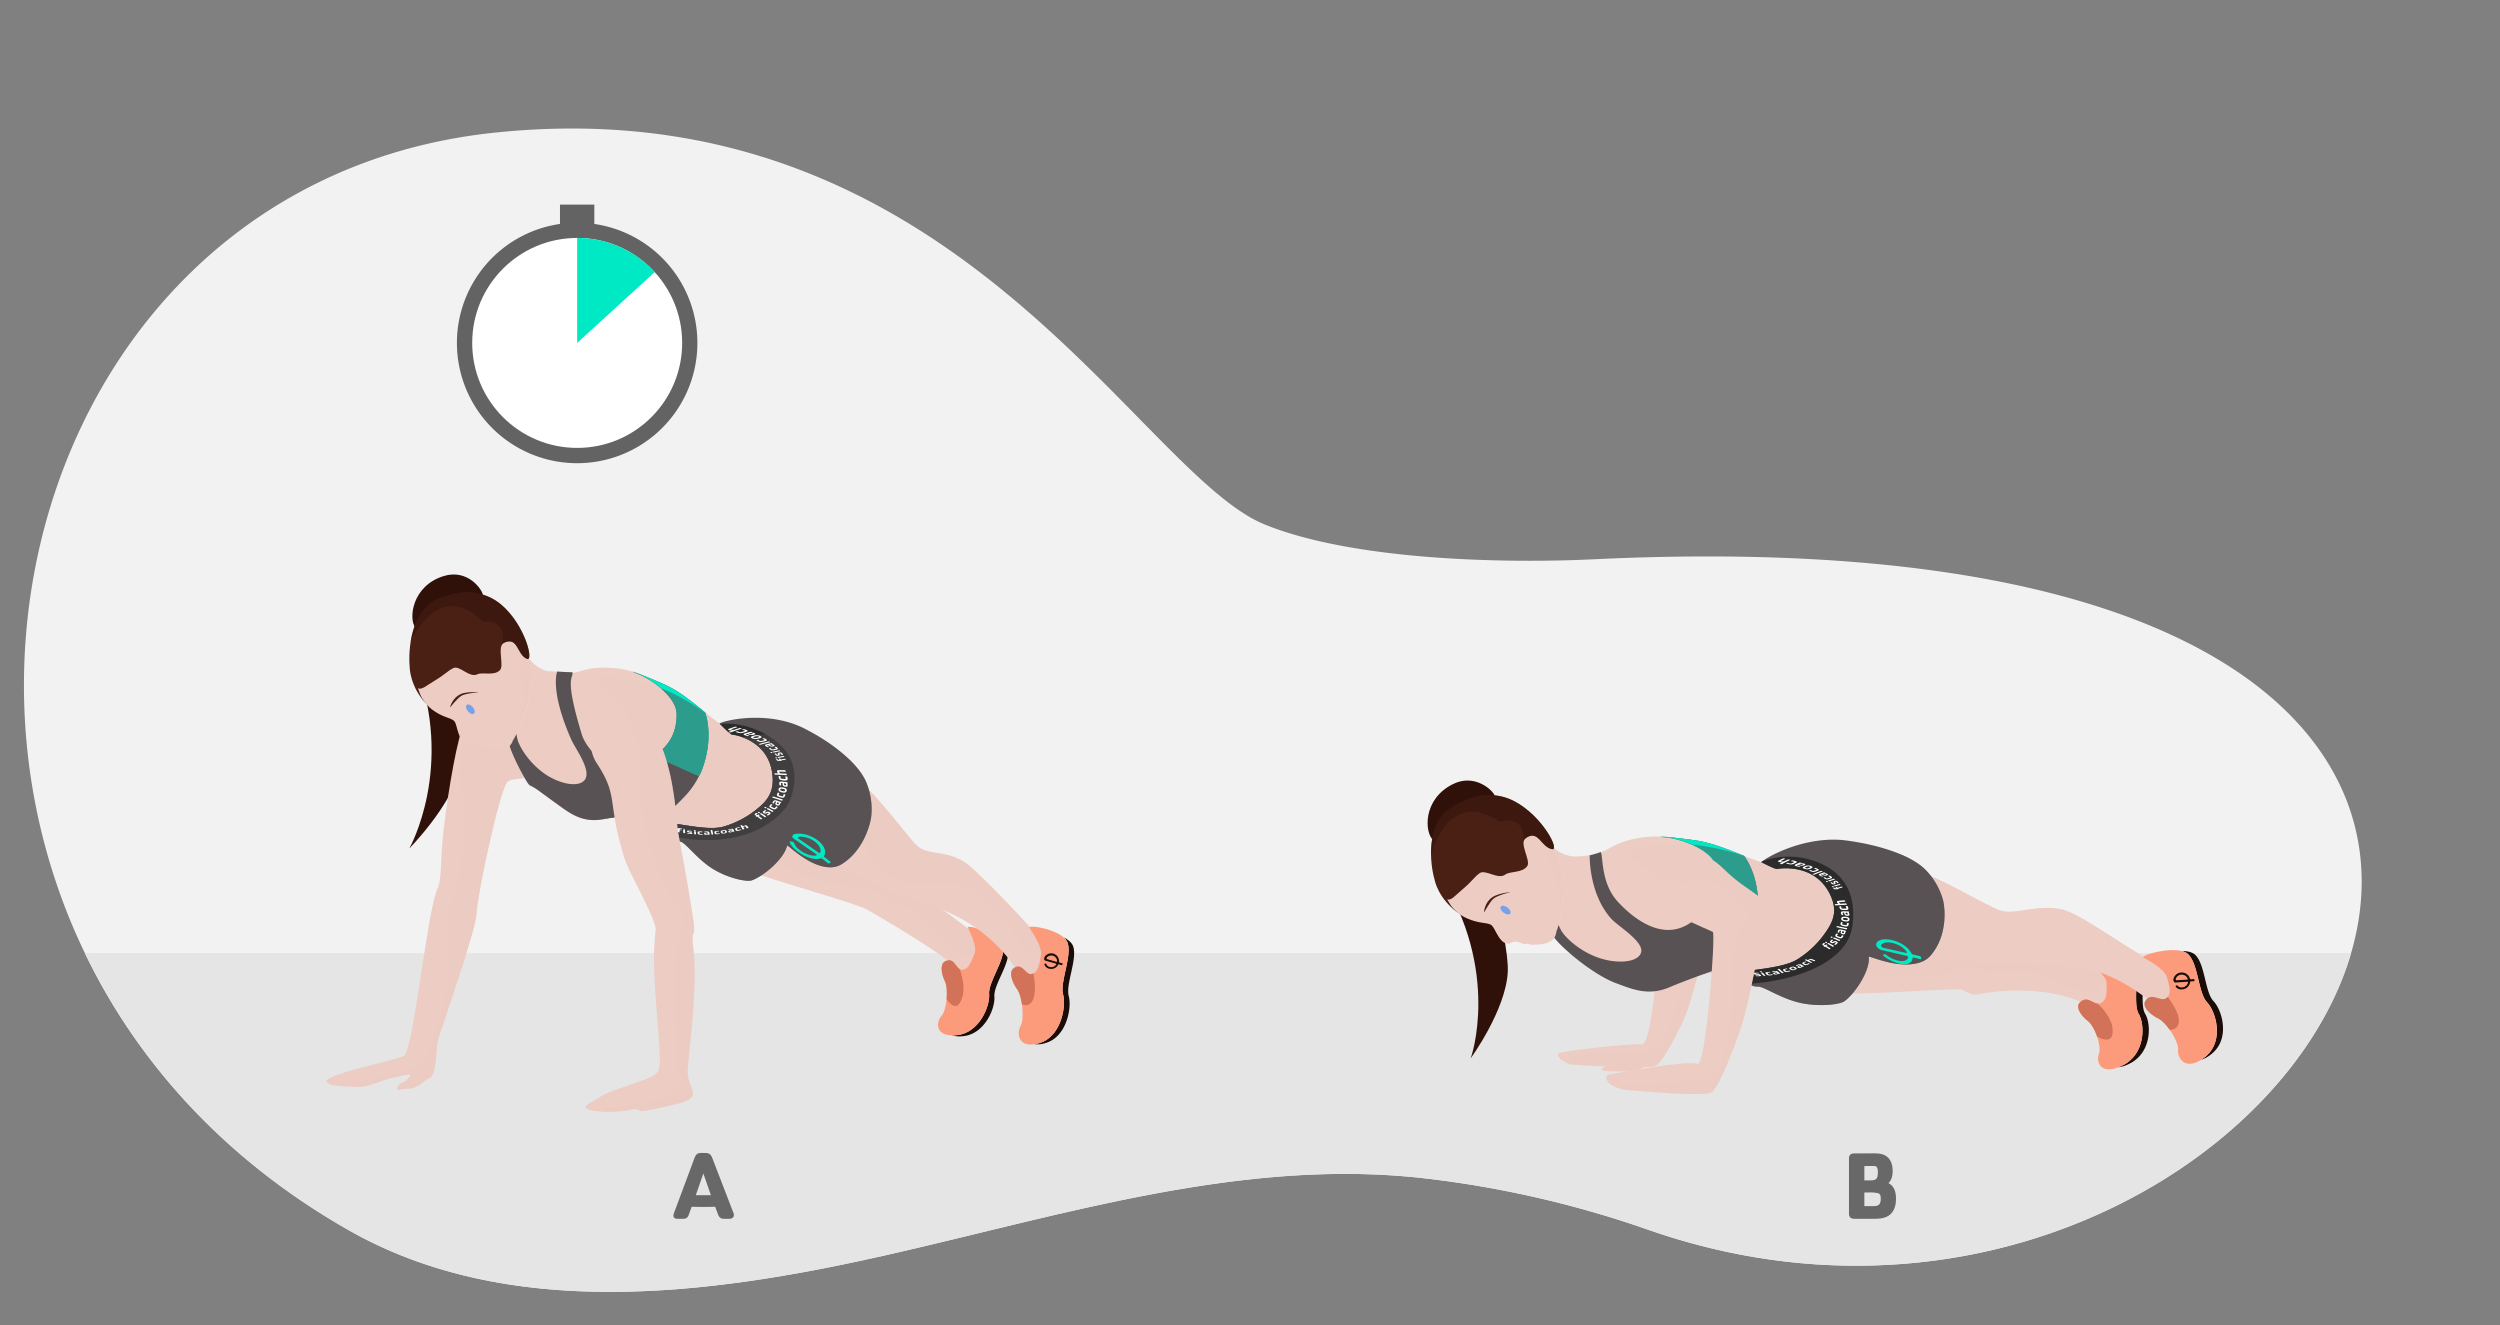 <svg xmlns="http://www.w3.org/2000/svg" xmlns:xlink="http://www.w3.org/1999/xlink" viewBox="0 0 2183.14 1157.14"><rect x="0" y="0" width="2183.14" height="1157.14" fill="#808080" stroke="none"/><defs><style>.a{fill:none;}.b{isolation:isolate;}.c{fill:#f2f2f2;}.d{clip-path:url(#a);}.e{fill:#e5e5e5;}.f,.g{fill:#ecccc3;}.g,.i,.n,.r,.t{mix-blend-mode:multiply;}.g,.i,.n,.t{opacity:0.5;}.h,.t{fill:#30110a;}.j,.n{fill:#585255;}.k{fill:#1b0c08;}.l{fill:#fc9b7b;}.m{fill:#00e9c4;}.o{fill:#4b2014;}.p{fill:#2b2b2b;}.q{fill:#75a2ea;}.s{fill:#d17259;}.u{fill:#fff;}.v{fill:#686868;}.w{fill:#636363;}.x{fill:#00e9c5;}</style><clipPath id="a"><path class="a" d="M1391.7,488.4c-81.71,3.92-211.5.43-287.27-30.39C992.72,412.58,831.84,73.29,431.05,115.94c-459,48.85-576.34,702.72-126.5,958.37,139.18,79.1,313.06,57.17,469.19,21.77s313.9-85.83,472.85-66.8a903.49,903.49,0,0,1,191.89,44.33C2016.8,1276.71,2511,434.66,1391.7,488.4Z"/></clipPath></defs><g class="b"><path class="c" d="M1391.7,488.4c-81.71,3.92-211.5.43-287.27-30.39C992.72,412.58,831.84,73.29,431.05,115.94c-459,48.85-576.34,702.72-126.5,958.37,139.18,79.1,313.06,57.17,469.19,21.77s313.9-85.83,472.85-66.8a903.49,903.49,0,0,1,191.89,44.33C2016.8,1276.71,2511,434.66,1391.7,488.4Z"/><g class="d"><rect class="e" x="-123.43" y="832.29" width="2433.86" height="324.85"/></g><path class="f" d="M1492.81,808c-1-4.56-16.39-11.55-31.5-16.42s-36.46-18.05-74.06-21.51c-14.72-1.35-13.15,20.66-3.35,32.41s60.45,24.78,63,26-5,83.78-12.7,83.41c-12.34-.58-62.84,5.11-72.21,7.64-5.39,1.46,3.54,9.06,10.68,10,2.13.29,15.35,1.16,30,1.78-10.38,4.17-.34,4.41,17,4.31,8.54,0,13.49-1.89,16.32-3.75,4.69-.16,8.13-.5,9.52-1.09,7.07-3,21.53-32.82,26-43.16S1493.77,812.58,1492.81,808Z"/><path class="g" d="M1471.91,886.89c.06-.13.11-.26.17-.41s.07-.19.11-.29l.16-.42.12-.33.16-.45.13-.37.18-.5c0-.13.09-.26.14-.4l.18-.53c0-.14.09-.28.14-.43s.13-.38.2-.58.1-.29.14-.44.15-.42.22-.64.09-.29.14-.44.15-.46.23-.7l.15-.46c.07-.24.15-.48.23-.72l.15-.5c.09-.26.17-.52.25-.79l.15-.46c.09-.3.19-.61.28-.92l.12-.4.39-1.24,0-.1c.43-1.42.88-2.91,1.34-4.46l.07-.24.39-1.33.08-.26.39-1.33.09-.32c.13-.43.25-.87.38-1.31l.1-.34.39-1.34.09-.31c.13-.45.26-.9.38-1.35l.11-.37.39-1.37.09-.32c.14-.47.27-1,.4-1.43l.09-.3c.14-.51.29-1,.43-1.54l0-.18c.16-.55.31-1.1.47-1.66l0-.09c1.16-4.18,2.32-8.44,3.43-12.61v0h-13.72s-7.36,63-26.38,73.93-57.59-4.68-72.37,8.59c-1.69,1.51-3.08,2.83-4.24,4l.94.37.19.06c.31.11.62.21.94.3h0l.92.23.22,0c.31.07.61.12.92.16l.32,0h.11l.42,0h0l.56.05h.16l.61,0h.08l.76.06.25,0,.8.06h.08l.94.07.36,0,.82.06.24,0,1.06.07.43,0,1,.07h.23l1.22.08.53,0,.92,0,.43,0,1.29.08.6,0,.93.05.59,0,1.33.07.71,0,.92,0c3.54.18,7.36.37,11.29.53-10.38,4.17-.34,4.41,17,4.31,8.54,0,13.49-1.89,16.32-3.75,2.28-.08,4.25-.2,5.85-.37l.25,0,.92-.11.22,0,.8-.14.14,0,.7-.16.06,0c.22-.07.42-.13.58-.2,7.07-3,21.53-32.82,26-43.16l.23-.54A2,2,0,0,0,1471.91,886.89Z"/><path class="h" d="M362.42,578.49c35.28,91.47-5,162.46-5,162.46s35.6-36.1,44.17-68.31c8.17-30.69.34-133.44-12.76-133.1S353.86,556.29,362.42,578.49Z"/><path class="f" d="M405.76,630.53c-6,11.85-14.08,57.17-18.41,94.4-2.73,23.45-1.56,43.69-5,50.34-9,17.24-21.36,142.68-29.63,146.82s-72.95,16.77-67.44,23c2.31,2.59,9.86,3.73,19.7,3.77,4.08,0,8.42.57,13.16-.21,6.33-1,15.05-5.07,22.57-7h0s17-4.33,17.47-2.72-4.38,5.44-4.38,5.44c-8.89,2.23-7,8.7-5.58,7.74s5.3-1.29,10.6-1.61S373,942.27,373,942.27h0c.44-.15.88-.3,1.33-.42,7.2-2,5.93-23.9,8-32.86s33.78-97.87,33.78-111,20.68-111.66,27.57-115.8,14.48,1.38,22.06-10.34S410.82,620.52,405.76,630.53Z"/><path class="h" d="M421.67,519.52c-.54-4.72-13.24-22.94-34.18-16.49-27.91,8.6-30.78,37.43-24.81,45C365.78,552,421.85,521.09,421.67,519.52Z"/><path class="g" d="M318.11,948.63c6.33-1,15.05-5.07,22.57-7h0s17-4.33,17.47-2.72-4.38,5.44-4.38,5.44c-8.89,2.23-7,8.7-5.58,7.74s5.3-1.29,10.6-1.61S373,942.27,373,942.27h0c.44-.15.88-.3,1.33-.42,7.2-2,5.93-23.9,8-32.86s33.78-97.87,33.78-111,20.68-111.66,27.57-115.8,14.48,1.38,22.06-10.34-54.91-51.36-60-41.35l-.09.2-4.8,44.55s14.47,45.1-4.17,103.6,8.87,50.78-15.49,120.21c0,0-4.14,24.18-19.87,32.79s-29.21,6.91-56.39,17C309,948.85,313.37,949.41,318.11,948.63Z"/><path class="f" d="M676,646.15c-9.63-2-34.31-3.42-37.88-5.47-4.1-2.37-5.71-6-9.86-8.95q-1.47-1-2.94-2.1l-.84-.62c-.72-.54-1.44-1.07-2.16-1.62l-.82-.63L619.2,625l-.6-.47c-.88-.69-21.7-19.16-36.82-26.11h0c-.74-.37-1.5-.71-2.27-1.05l-1-.46h0c-8.59-3.84-16.62-7-21.45-8.87h0l-.82-.3c-2.9-1.09-4.37-1.55-3.68-1.21h0l-1.75-.49-.3-.08-1.84-.47-.35-.08c-.66-.16-1.34-.32-2-.47l-.09,0-2.12-.42-.37-.07c-.73-.14-1.47-.26-2.23-.39L541,584l-2.38-.34-.24,0-2.37-.26-.38,0q-1.25-.12-2.52-.21l-.52,0q-1.29-.08-2.61-.12h-.36c-.85,0-1.71,0-2.58,0h-.31c-.9,0-1.81,0-2.72.08l-.55,0c-.91.05-1.82.11-2.74.2l-.45,0c-.91.09-1.83.19-2.75.32l-.18,0c-.95.13-1.89.29-2.84.47l-.53.1c-.93.18-1.85.38-2.77.6l-.5.13c-1,.25-1.92.51-2.88.8-.68.22-1.37.41-2.06.6l-1.18.29-.83.2c-.53.12-1.05.24-1.59.34l-.35.07c-.61.12-1.23.23-1.84.33-.05-.39-.08-.6-.08-.6l-22.37-.86c-.65-.21-1.29-.45-1.93-.7a2.18,2.18,0,0,1-.23-.09c-.56-.22-1.12-.46-1.68-.71l-.7-.34-1.23-.61c-.66-.36-1.31-.73-1.95-1.13a32.09,32.09,0,0,1-7.5-7,79.48,79.48,0,0,1,1.49,17.15l-3.3.47s1.11,1.63,3.08,4.49c-.08,1.06-.18,2.1-.29,3.14l-.09.83c-.11.92-.23,1.83-.36,2.74,0,.12,0,.24,0,.35-.14,1-.31,2-.49,3,0,.27-.09.53-.14.79-.15.82-.31,1.64-.48,2.44,0,.18-.07.36-.11.54-.21,1-.42,1.88-.64,2.8l-.18.71c-.19.75-.38,1.5-.58,2.23-.05.2-.11.41-.16.62-.25.88-.5,1.75-.76,2.6l-.18.6c-.21.7-.43,1.39-.65,2.06l-.21.63c-.27.82-.54,1.62-.82,2.4l-.15.42c-.24.68-.48,1.34-.73,2-.07.19-.13.37-.2.55-.29.75-.58,1.49-.87,2.2l-.06.15c-.27.68-.54,1.34-.82,2l-.17.41c-.59,1.37-1.17,2.66-1.72,3.83,0,.08-.07.15-.1.22-.57,1.22-1.12,2.33-1.62,3.32h0a19.6,19.6,0,0,0-1-3.06c-.61-1.12-3.09,1.19-5.84,8.08-2,5,15.46,38.08,18.16,39.48,6.76,3.54,4.11,2.15,22.43,15.35,11.87,8.55,22.75,17.81,41.7,14.37,9.81-1.78,22-3.08,32.07-4,.83.45,1.68.91,2.55,1.36l.08,0,2.65,1.35.06,0c3.68,1.83,7.64,3.64,11.8,5.41l.06,0,3.08,1.29.13,0c1,.43,2.09.85,3.14,1.26l.07,0c3.24,1.28,6.55,2.52,9.89,3.71l0,0,3.24,1.14.22.07,3.18,1.07.25.09,3.2,1,.15.05c2.21.7,4.41,1.38,6.59,2l.07,0,3.13.89.31.09,3,.81.39.1,2.91.76.35.08c1,.25,1.95.49,2.91.71l.21,0q3,.71,5.81,1.28l.29.06,2.62.51.4.07c.84.15,1.67.3,2.48.43l.4.06c.82.13,1.62.26,2.4.37l.33,0,2.38.3h.12c.78.09,1.54.16,2.28.23h.16c.72.06,1.43.1,2.11.14h.3c.65,0,1.29.05,1.91.05h.32c.61,0,1.2,0,1.76,0h.28q.85,0,1.65-.12l.17,0c.55-.06,1.08-.13,1.57-.23C670.44,734.61,698.7,651,676,646.15Z"/><path class="g" d="M676,646.15c-9.63-2-34.31-3.42-37.88-5.47-4.1-2.37-5.71-6-9.86-8.95q-1.47-1-2.94-2.1l-.84-.62c-.72-.54-1.44-1.07-2.16-1.62l-.82-.63L619.2,625l-.6-.47-2.39-2c-38.09-27.35-63.88-27.85-63.88-27.85A79.38,79.38,0,0,0,525,592.24c-15.37,1.28,7.58,9,17.13,25.68,7.6,13.3,21,21.86,26.23,24.81-3.3,12.14-12.15,21.86-16,35.17-7.65,26.31-9.49,30.91-9.49,30.91,9.81-1.79,5.57,3.42,15.61,2.54.83.45,1.68.91,2.55,1.36l.08,0,2.65,1.35.06,0c3.68,1.83,7.64,3.64,11.8,5.41l.06,0,3.08,1.29.13,0c1,.43,2.09.85,3.14,1.26l.07,0c3.24,1.28,6.55,2.52,9.89,3.71l0,0,3.24,1.14.22.07,3.18,1.07.25.09,3.2,1,.15.05c2.21.7,4.41,1.38,6.59,2l.07,0,3.13.89.31.09,3,.81.39.1,2.91.76.35.08c1,.25,1.95.49,2.91.71l.21,0q3,.71,5.81,1.28l.29.06,2.62.51.4.07,2,.34,25.61-3.5C676.47,715.74,696,650.4,676,646.15Z"/><g class="i"><path class="f" d="M449.87,638c-.53,2.88-1.19,5.76-2,8.62l3-5.49a19.6,19.6,0,0,0-1-3.06Z"/><path class="f" d="M477.47,586.09h0c-.65-.21-1.29-.45-1.93-.7a2.18,2.18,0,0,1-.23-.09c-.56-.22-1.12-.46-1.68-.71l-.7-.34-1.23-.61c-.66-.36-1.31-.73-1.95-1.13a32.09,32.09,0,0,1-7.5-7,79.48,79.48,0,0,1,1.49,17.15l-3.3.47s1.11,1.63,3.08,4.49c-.08,1.06-.18,2.1-.29,3.14l-.09.83c-.11.92-.23,1.83-.36,2.74,0,.12,0,.24,0,.35-.14,1-.31,2-.49,3,0,.27-.09.53-.14.79-.15.82-.31,1.64-.48,2.44,0,.18-.07.36-.11.54-.21,1-.42,1.88-.64,2.8l-.18.71c-.19.75-.38,1.5-.58,2.23-.05.2-.11.41-.16.62-.25.88-.5,1.75-.76,2.6l-.18.6c-.21.7-.43,1.39-.65,2.06l-.21.63c-.27.82-.54,1.62-.82,2.4l-.15.42c-.24.68-.48,1.34-.73,2-.07.19-.13.37-.2.55-.29.75-.58,1.49-.87,2.2l-.06.15c-.27.68-.54,1.34-.82,2l-.17.41c-.59,1.37-1.17,2.66-1.72,3.83,0,.08-.07.15-.1.22-.57,1.22-1.12,2.33-1.62,3.32h0s24.46-23.91,33.29-53.87A52,52,0,0,1,477.47,586.09Z"/></g><path class="j" d="M598.41,694.82a70,70,0,0,0,11.93-17.2h0c1.09-1.29,3.84-7.53,5.9-16.12a83.77,83.77,0,0,0,2.41-16.29l0-.74c0-.37,0-.74,0-1.11a66.64,66.64,0,0,0-.55-10.89c0-.25-.06-.49-.1-.74s-.06-.43-.1-.64a52,52,0,0,0-2.11-8.86h0L613.23,620l-.22-.18-1.5-1.23-.22-.18-1.49-1.21-.27-.22-1.71-1.36-.42-.33-1.84-1.43-.1-.08c-.61-.47-1.23-.95-1.86-1.42l-.5-.38c-.64-.49-1.29-1-2-1.46l-.42-.31L599,608.93l-.43-.31c-.68-.48-1.36-1-2-1.44l-.52-.36-2.11-1.43-.11-.08-2.11-1.37-.5-.32c-.71-.44-1.41-.88-2.12-1.3l-.37-.22L586.72,601l-.37-.21c-.69-.39-1.38-.76-2.06-1.11l-.45-.23c-.69-.35-1.38-.69-2.06-1h0c-.74-.37-1.5-.71-2.27-1.05l-1-.46-1.57-.7-.6-.26-1-.42-.65-.28-.06,0-.84-.37-.62-.26-.89-.38-.65-.28-.83-.35-.65-.28-.81-.34-.63-.26-.79-.33-.6-.25-.79-.32-.6-.24-.36-.15-.37-.16-.6-.24-.7-.28-.55-.22-.18-.07-.55-.22-.49-.19-.69-.28-.49-.19-.66-.26-.44-.17h0l-.66-.26-.33-.12-.67-.26-.34-.13-.27-.1-.34-.13-.36-.13c-.13-.06-.28-.11-.42-.16h0l-.32-.12h0c-.63-.24-1.19-.44-1.68-.61l-.06,0-.13,0-.6-.21-.07,0,0,0-.88-.28h0l-.19,0h0s0,0,0,0h0l.14.08h0c.22.11.64.3,1.33.59l.09,0h0l2.35,1c1.17.46,2.29.93,3.4,1.41,13.93,6.62,31.07,20.8,31.16,33.76C591,644,580.74,652.48,574,658.58A128.7,128.7,0,0,1,556,666c-29.74,10.38-45.42-16.3-47.9-24.46-15.42-50.61-7.57-48.76-8.2-54l-.05-.41v0h0v0l0-.14-.07,0h-.07c-1.32.2-13.1-.54-13.12-.54h0c-.06,0-6.73,16.3,12.23,59.25,3.43,7.76,16.95,25.68,12.47,34.29s-23.5,5-37.58-5.68-21.21-24.73-21.9-29.17c-.1-.65-.49-2.42-.91-4l-.12-.45,0-.08a2.17,2.17,0,0,0-.07-.24l0-.14,0-.13-.09-.33a.84.84,0,0,1,0-.17l-.08-.26-.06-.19,0-.13,0-.08-.06-.19,0-.07,0-.09a1.34,1.34,0,0,0-.07-.18l0-.06,0,0-.1-.22c-.61-1.12-3.09,1.19-5.84,8.08-2,5,15.46,38.08,18.16,39.48,6.76,3.54,4.11,2.15,22.43,15.35,11.87,8.55,22.75,17.81,41.7,14.37,1.22-.22,2.47-.44,3.74-.64h0l.38-.06q1.74-.29,3.54-.54h0c2.77-.4,5.62-.76,8.47-1.1h0l3.58-.41,1.93-.2,2.45-.26h0l.21,0h0l1.56-.15,2.38-.23h0l.51-.05,3.29-.3c9.38-.82,16.87-1.28,18.71-1.44C583.82,709.33,587,706.81,598.41,694.82Z"/><path class="f" d="M462.25,575.46a70.18,70.18,0,0,1-7.55-11.79c-4.83-9.65-12.33-29-22.75-28.95-21.64.06-63,14.59-69.9,28.37s2.93,46.53,14,55.49,18.81,7.81,21.18,11.95,3.2,17.89,10.78,17.89c1.28,0,2.87-.92,4.91-.6,2.34.36,4.56,2.34,7.15,3.7.87.45,1.77-.17,2.73.06.7.17,1.42,1.35,2.17,1.52s1.59.36,2.41.53c8,1.65,17.41,2.26,20.52-7a.32.32,0,0,1,.08-.13C449.34,644.17,469.36,610.56,462.25,575.46Z"/><path class="g" d="M450.89,641.09h0c5.69-11.18,17-37.93,11.36-65.62a59.24,59.24,0,0,1-3.64-5c-1.63,1-2.63,1.74-2.63,1.74s2.76,12.77-2.39,14.28,15.54,8.22-5.73,60.14Z"/><path class="f" d="M656.66,761.49c21.36,8.27,92.36,27.8,100.63,32.86s80.65,45.72,84.09,58.81,24.82-25.5,13.79-34.46S800.71,776,774.52,765.62,698.63,729.33,679.4,731,656.66,761.49,656.66,761.49Z"/><path class="g" d="M855.17,818.7c-11-9-54.46-42.74-80.65-53.08S698.63,729.33,679.4,731a18,18,0,0,0-6.38,1.74v17.86s47.88,23.8,69.8,23.15,22.88,6.42,29.95,12.21-1-3.5,22.82,7.43,49.33,63.73,60.11,30.5c.37-1.14.7-2.27,1-3.41A7.5,7.5,0,0,0,855.17,818.7Z"/><path class="k" d="M880.21,830.85c-.44-3.31-3.32-6.48-7.11-9.22a10.57,10.57,0,0,1,2.92,5.51c1.55,11.55-13.1,30.5-12.24,41S855,902.27,835.35,904a37.07,37.07,0,0,1-4,.13,23.82,23.82,0,0,0,9.49.73c19-1.66,28.35-24.39,27.51-34.52S881.71,842,880.21,830.85Z"/><path class="l" d="M825.18,839.55c-4.42,2.25-3.27,10.86,0,17.4s1.6,25.16-3,30.16-6.48,18.61,13.16,16.89,29.29-25.33,28.43-35.85,13.79-29.46,12.24-41-32-20.38-30.85-17.17,8.62,16,5.86,22.86-5.09,13.77-10.85,14S834,835.07,825.18,839.55Z"/><path class="f" d="M744.19,678.78c14.48,4.82,46.87,50.46,56.52,59.69s27.58,3,44.81,16.82,75.13,75.82,77.2,82.71S900,873.15,893.08,857.3s-22.75-35.84-46.87-51-53.08-22-70.31-28.26-57.9-31.56-64.79-39.56S744.19,678.78,744.19,678.78Z"/><path class="g" d="M845.52,755.29c-17.23-13.79-35.16-7.59-44.81-16.82-9.09-8.7-38.37-49.71-53.83-58.46l-4.06,20.74,12.43,30.16s3.38,30.39,31.67,38.21,49.21-14,89.21,31.62c0,0,33.29,58.86,33,19.83C890.44,799.14,857.74,765.07,845.52,755.29Z"/><path class="k" d="M937.21,826.58c-1.06-3.26-4.35-6-8.45-8.07a11.44,11.44,0,0,1,3.59,5c3.8,11.71-6.87,34.14-4,44.91s-1.93,37.1-20.89,42.54a32.37,32.37,0,0,1-3.89.87,22.61,22.61,0,0,0,9.47-1c18.36-5.26,23.06-30.63,20.25-41S940.87,837.86,937.21,826.58Z"/><path class="l" d="M884.84,845.85c-3.9,3.16-1.08,11.89,3.42,18.09s6.51,25.86,3,31.91S888.54,916.4,907.5,911s23.81-31.78,20.89-42.54,7.76-33.2,4-44.91S897.23,807,899,810.16s11.31,16.23,10,23.9-2.29,15.26-7.92,16.53S892.6,839.56,884.84,845.85Z"/><path class="m" d="M618.08,631.72c0-.22-.06-.43-.1-.64a52,52,0,0,0-2.11-8.86c-6.26-5.3-22-18.22-34.09-23.78h0c-.74-.37-1.5-.71-2.27-1.05l-1-.46-1.57-.7-.64-.28-.92-.4-.65-.28-.89-.39-.63-.27-.89-.38-.65-.28-.83-.35-.65-.28-.81-.34-.63-.26-.79-.33-.62-.25-.76-.32-.61-.25-.73-.3-.6-.24-.7-.28-.55-.22-.73-.29-.49-.19-.69-.28-.49-.19-.66-.26-.44-.17-.67-.26-.36-.14-.64-.25-.36-.13-.6-.23-.36-.14-.43-.16-.32-.12-1.76-.64-.13,0-.6-.21-.07,0-.93-.3h0c-.3-.08-.35-.07-.09.06s.64.3,1.33.59l.09,0h0l2.35,1c1.17.46,2.29.93,3.4,1.41,13.93,6.62,31.07,20.8,31.16,33.76C591,644,580.74,652.48,574,658.58c-1,.52-2,1-3.15,1.57l39.39,17.75.15-.28h0c1.09-1.29,3.84-7.53,5.9-16.12a83.77,83.77,0,0,0,2.41-16.29l0-.74c0-.37,0-.74,0-1.11a66.64,66.64,0,0,0-.55-10.89C618.15,632.21,618.12,632,618.08,631.72Z"/><path class="n" d="M530.27,714.65l3.78-.58.24,0c1.25-.18,2.52-.36,3.8-.52l.29,0,3.83-.47.32,0,3.83-.44.29,0,3.84-.4.22,0c1.29-.13,2.57-.26,3.83-.37h.11c1.3-.13,2.57-.24,3.8-.35h0c9.38-.82,16.87-1.28,18.71-1.44,6.66-.58,9.88-3.1,21.25-15.09a70,70,0,0,0,11.93-17.2h0c1.09-1.29,3.84-7.53,5.9-16.12a83.77,83.77,0,0,0,2.41-16.29l0-.74c0-.37,0-.74,0-1.11a66.64,66.64,0,0,0-.55-10.89c0-.25-.06-.49-.1-.74s-.06-.43-.1-.64a52.3,52.3,0,0,0-2.09-8.8c-15.31-10.95-28.6-17.55-39-21.54,7.84,6.72,13.92,14.85,14,22.55C591,644,580.74,652.48,574,658.58a124.6,124.6,0,0,1-16.44,6.92c-2,3.88,4.55,12.16,3.25,16.63-7.65,26.31-34.38,33.18-34.38,33.18,1.22-.22,2.47-.44,3.74-.64Z"/><path class="o" d="M437.47,527.83c-11.05-9.24-29.29-15.79-55.14-4.76-23.62,10.07-25.92,44.44-24.57,59.42h0s-.14,17.24,15.38,33.21h0c-3.83-4.59-5.67-7-8.13-14.76,3.18,1.85,7.29-2.23,14.12-6.27,9.67-5.72,11.2-8.45,16.71-11.21s14,8.79,21,5.38c4.64-2.28,14.47,1.72,19.72-3.59,4.06-4.11-3-21,3.71-24,12.41-5.52,11,10.6,20,14.13C466.36,577.8,458.49,545.4,437.47,527.83Z"/><path class="j" d="M628.22,631.73c7.34-3.59,43.77-10.85,73.93,4.31,24.92,12.53,46.38,30,53.76,45.84a61,61,0,0,1,4.86,31.4c-1,7.82-7.27,29.6-25.19,41a18.64,18.64,0,0,1-9.13,3.1c-19.36.93-38.74-20.47-39.12-18.88-2.91,12.16-21,26.81-30.67,30.26-4.78,1.7-21.95-2.11-35-10.51-13.33-8.6-22.5-21.82-27.33-23.21-9.54-2.76-9-14-9.38-14.65-2.19-4.38,31.54,6.15,46.87,1.5a82,82,0,0,0,30-16c8.11-6.7,15.07-14.59,12.4-31.53-4.48-28.44-33.08-32.74-34.81-32.74S628.22,631.73,628.22,631.73Z"/><path class="p" d="M688.81,700.91C694,690.39,702,661.71,672,643.23c-17.68-10.89-33.34-11.94-43.23-11,2,2,9.2,9.3,10.68,9.3,1.73,0,30.33,4.3,34.81,32.74,2.67,16.94-4.29,24.83-12.4,31.53a82,82,0,0,1-30,16c-15.33,4.65-49.06-5.88-46.87-1.5.35.69-1.47,8.52,8.07,11.27C656.66,741.59,683.57,711.43,688.81,700.91Z"/><path class="n" d="M755.91,681.88c-2.68-5.76-7.21-11.73-13.09-17.59h0c-43.45-34.23-94.19-20.41-94.19-20.41h0c9.31,3.47,22.66,11.74,25.6,30.42,2.67,16.94-4.29,24.83-12.4,31.53a82,82,0,0,1-30,16c-15.33,4.65-49.06-5.88-46.87-1.5.35.69-.16,11.89,9.38,14.65,4.83,1.39,14,14.61,27.33,23.21,13,8.4,30.2,12.21,35,10.51,9.65-3.45,27.76-18.1,30.67-30.26.38-1.59,19.76,19.81,39.12,18.88a18.64,18.64,0,0,0,9.13-3.1c17.92-11.37,24.16-33.15,25.19-41A61,61,0,0,0,755.91,681.88Z"/><path class="m" d="M691.8,730.27c-.09.71.59,1.63,1.73,2.36h0l19.18,13.25c.5.37.68.85.39,1.07a.41.41,0,0,1-.19.08c-3.59.82-9-.83-13.48-4l-.57-.39c-.11-.07-.2-.15-.31-.23l-.08-.06c-.26-.19-.52-.4-.77-.61l-.08-.06-.31-.27-.06,0-.71-.65,0-.05-.32-.31h0c-.22-.22-.43-.45-.63-.67l0,0c-.2-.23-.39-.45-.56-.67h0a3.55,3.55,0,0,1-.23-.31l-.05-.06-.2-.28,0,0-.2-.31,0-.09a9.56,9.56,0,0,1-.68-1.3,2.68,2.68,0,0,1-.18-.52,2.26,2.26,0,0,0-1.54-1.17l-.18,0-1.31-.23c-.65-.11-1,.12-.89.55a10.56,10.56,0,0,0,.87,1.85h0l0,0c.08.14.16.28.26.43h0c.09.14.17.27.27.41l0,.07.66.84.06.08c.23.28.47.56.73.85l.07.09.36.39,0,0,.42.42.08.09.39.38.06.06.45.42.08.07.4.36.1.09.5.41.08.06c.13.12.3.25.43.36l.13.1.52.4.06,0,.48.36.71.49h0c6.5,4.63,14.35,6.86,19,5.11a1.59,1.59,0,0,1,1.32.36l4.81,3.8c.48.38,1.1.53,1.4.31h0l.85-.64c.3-.22.15-.71-.33-1.1h0l-4.81-3.8c-.43-.32-.61-.74-.44-1a6.42,6.42,0,0,0,.61-5.83,12.73,12.73,0,0,0-1.37-2.88c-4.06-6.29-13.93-11.06-21.83-10.76a14.56,14.56,0,0,0-2.93.37,2.41,2.41,0,0,0-2.11,1.95Zm22.9,7.79c1.79,2.39,2.32,4.77,1.51,6.53-.15.32-.72.34-1.29,0a1.67,1.67,0,0,1-.28-.18l-16.79-11.69c-.93-.61-1.28-1.41-.76-1.79a1.14,1.14,0,0,1,.49-.18c5.31-.78,12.89,2.23,16.76,6.82.12.15.24.29.35.44Z"/><ellipse class="q" cx="410.76" cy="619.31" rx="2.79" ry="4.93" transform="translate(-299.26 399.9) rotate(-39.27)"/><g class="r"><path class="f" d="M422.76,651.58c.7-1.3,1.4-2.48,2-3.73a18.33,18.33,0,0,0,.73-1.91,20,20,0,0,0,.5-2.06,5.8,5.8,0,0,1-.32,4.38,8.31,8.31,0,0,1-1.19,1.88A6.45,6.45,0,0,1,422.76,651.58Z"/></g><path class="o" d="M393,617.48a19.82,19.82,0,0,1,3.45-6.69,16,16,0,0,1,6-4.73l.91-.38c.31-.11.63-.19.95-.28a16.08,16.08,0,0,1,1.85-.39c1.23-.2,2.47-.36,3.71-.46a34.72,34.72,0,0,1,7.42.23l0,.2a37.6,37.6,0,0,0-7.27.56c-1.2.2-2.39.45-3.56.74a16.32,16.32,0,0,0-1.71.51l-.79.3-.77.4a16.12,16.12,0,0,0-1.44.94c-.44.39-.9.73-1.31,1.15-.85.79-1.64,1.66-2.47,2.51-1.63,1.73-3.17,3.58-4.79,5.48Z"/><path class="f" d="M537.49,617.52c-25.28-.69-25.84,34.55-16.72,48.39,20,30.37,8.79,32.23,24.43,83.4,3.84,12.54,28.65,54.49,27.37,63.36-5.51,38.21,6.89,108,2.75,121.14-1.81,5.74-9.88,8.11-19.13,11.37-11.84,4.18-25.55,8.66-29.81,11.37-7.58,4.83-16.71,8.45-14.64,11.2s18.61,3.84,27,2.76a74.23,74.23,0,0,0,13.48-1.82c4.9-1.26,5,2.23,10.76,1.27,6.57-1.1,12.78-2.47,15.28-3.05,12.85-3,21.2-4.27,25.72-8.84,3.78-3.81-3.93-13.54-3.54-23,.57-13.85,9.2-73.63,4.91-107.35-2.34-18.39,2.72-6.51,0-24.43-6.06-40-11.78-67.91-13.39-77.4C589.62,711.76,587.83,618.89,537.49,617.52Z"/><path class="g" d="M600.49,935.09c.57-13.85,9.2-73.63,4.91-107.35-2.34-18.39,2.72-6.51,0-24.43-6.06-40-11.78-67.91-13.39-77.4,0-.25-.08-.53-.12-.83,0-.1,0-.21,0-.31s-.06-.43-.09-.66,0-.27,0-.41-.05-.47-.08-.72,0-.3,0-.46-.06-.54-.09-.82c-.06-.54-.11-1.1-.17-1.7h0c-1.42-14.31-3.93-45.74-14.54-70-7.15-16.4-18-29.56-34.65-32h0c8,11.38,17.12,28.9,15.38,47.58-3,32.06,11.81,89.75,28,117.31s13.33,13.21,8.51,30-7.72,50.57-1.93,123.86c0,0,12,22.18-39.8,28-15.48,1.73-23.58,3.89-27.33,6.07h0c.57,0,1.15.07,1.73.09h.17l1.66.06h.26l1.63,0h1.9c.54,0,1.08,0,1.6,0h.22l1.46-.08h.26l1.37-.11.21,0,1.32-.14a74.23,74.23,0,0,0,13.48-1.82c4.9-1.26,5,2.23,10.76,1.27,6.57-1.1,12.78-2.47,15.28-3.05,12.85-3,21.2-4.27,25.72-8.84C607.81,954.26,600.1,944.53,600.49,935.09Z"/><path class="s" d="M838.34,875.52c5.21-8.76,2.83-20.53-.34-29.31-3.88-2.29-5.28-10.5-12.82-6.66-4.42,2.25-3.27,10.86,0,17.4,1.64,3.28,2,9.57,1.45,15.66C830.86,878.35,835.13,880.93,838.34,875.52Z"/><path class="s" d="M902.51,850a6.19,6.19,0,0,1-1.51.56c-5.64,1.27-8.4-11-16.16-4.74-3.9,3.16-1.08,11.89,3.42,18.09,1.9,2.62,3.36,7.63,4.14,13,2.67,1.33,5.32,1.34,7.66-1C904.73,871.28,904.21,860.12,902.51,850Z"/><path class="t" d="M437.47,527.83c-11.05-9.24-29.29-15.79-55.14-4.76-15,6.41-21.42,22.66-23.74,37.49h0s24-56.61,63.08-17.61c0,0,22.6-3.26,16.26,20.78a4.38,4.38,0,0,1,2.29-2.47c12.41-5.52,11,10.6,20,14.13C466.36,577.8,458.49,545.4,437.47,527.83Z"/><path class="u" d="M595.16,724l-.47-.1-.6-.12a1.27,1.27,0,0,0-.47,0c-.13.06-.11.44-.11.53l1.28.2c.27,0,.41.09.41.22v.21c0,.16-.09.2-.46.14l-1.26-.2c0,.59,0,1.18,0,1.77,0,.14,0,.24-.45.17l-.83-.15c-.36-.06-.4-.16-.41-.28,0-.6,0-1.19,0-1.79l-.39-.07c-.29,0-.31-.15-.3-.24s0-.16,0-.23.38-.09.71,0c0-.07,0-.14,0-.22a.56.56,0,0,1,.39-.57,5,5,0,0,1,2.21,0,3.54,3.54,0,0,1,1,.26.22.22,0,0,1,.06.13v0C595.55,723.78,595.54,724,595.16,724Zm2.56.54-.47-.07c-.45-.06-.66-.12-.66-.34,0-.06,0-.13,0-.19s.17-.22.55-.17l.58.08c.27,0,.49.16.49.28s0,0,0,0v.19C598.22,724.49,598.11,724.57,597.72,724.52Zm.11,3-.49-.07c-.46-.06-.68-.13-.7-.35q-.06-1.07-.06-2.13c0-.18.16-.22.55-.17l.59.09c.27,0,.49.15.5.27v0c0,.71,0,1.43.1,2.15,0,.15-.1.23-.49.17Z"/><path class="u" d="M602.35,728.19c-.6-.06-1.19-.14-1.79-.25-.38-.07-.36-.14-.37-.3v-.1c0-.12,0-.25.34-.21l.65.11c.42.07.86.13,1.29.18s.61.07.59-.14a.21.21,0,0,0-.09-.19c-.1-.07-1.2-.32-1.39-.38s-.49-.13-.72-.21c-.66-.22-.9-.41-.92-.73,0-.86,1.25-.69,2.74-.54.3,0,.59.06.89.11s.6.11.62.33.05.35-.42.3l-.63-.08-1-.13c-.46-.05-.71-.1-.7.14,0,0,0,.08.07.12a13.83,13.83,0,0,0,1.56.42c1,.25,1.42.43,1.47.93C604.65,728.33,603.87,728.37,602.35,728.19Z"/><path class="u" d="M607.06,725.49l-.44,0c-.43,0-.63-.07-.65-.3a1.21,1.21,0,0,0,0-.19c0-.18.14-.24.5-.21l.55,0c.26,0,.47.13.48.25v.23C607.53,725.42,607.42,725.51,607.06,725.49Zm.34,3.11-.45,0c-.43,0-.64-.08-.67-.31-.09-.73-.17-1.47-.24-2.2,0-.18.14-.24.5-.21l.56,0c.26,0,.47.13.49.25v0c.07.74.16,1.47.26,2.21,0,.16-.08.25-.45.22Z"/><path class="u" d="M613.13,728.94c-.32,0-.66,0-1,0-2.32-.08-2.77-.51-2.91-1.56s.23-1.41,2.49-1.34l1,.06c.35,0,.63,0,.66.21h0c0,.14.07.45-.35.44l-.46,0-1.1-.08c-.48,0-.57,0-.64.25a1.18,1.18,0,0,0,0,.56,2.08,2.08,0,0,0,.12.55c.09.26.28.3.79.32s.74,0,1.11,0h.45a.65.65,0,0,1,.29.06c.1,0,.19.33.21.4S613.5,728.93,613.13,728.94Z"/><path class="u" d="M619.33,728.89h-.65c-.26,0-.35-.08-.37-.2a5,5,0,0,1-1.67.31c-1.14,0-1.72-.31-1.81-.86s.61-.83,1.72-.9c.48,0,1-.06,1.45-.06,0-.23,0-.55-.67-.54a14.16,14.16,0,0,0-1.62.13l-.28,0c-.4,0-.36-.21-.38-.35s.06-.21.28-.24c.6-.07,1.22-.11,1.85-.12a4.29,4.29,0,0,1,1.67.22,1.07,1.07,0,0,1,.61.92c.09.47.19.93.28,1.4C619.78,728.79,619.68,728.88,619.33,728.89Zm-1.22-1.19h-.56l-.73,0c-.47,0-.65.12-.61.37a.45.45,0,0,0,.5.38,3.77,3.77,0,0,0,1.5-.31C618.17,728,618.14,727.85,618.11,727.7Z"/><path class="u" d="M622.39,728.76l-.41,0c-.42,0-.62,0-.67-.23-.26-1.15-.49-2.29-.71-3.44,0-.18.09-.25.44-.27l.5,0c.23,0,.45.07.48.19s0,0,0,0c.23,1.14.49,2.29.75,3.43C622.82,728.63,622.75,728.74,622.39,728.76Z"/><path class="u" d="M627.93,728.35c-.32,0-.65.1-1,.13-2.25.21-2.73-.17-3-1.22s0-1.47,2.23-1.67q.48,0,1-.06c.34,0,.62-.06.67.12h0c0,.15.12.45-.29.49a3.39,3.39,0,0,1-.45,0c-.36,0-.72,0-1.07.06s-.56.1-.6.33a1.43,1.43,0,0,0,0,.58,2.85,2.85,0,0,0,.18.54c.11.25.3.26.8.22l1.08-.15a3.11,3.11,0,0,1,.44-.07.56.56,0,0,1,.29,0c.1,0,.23.31.24.37S628.28,728.3,627.93,728.35Z"/><path class="u" d="M632.51,727.8c-2,.28-2.84-.18-3.08-1.07s.29-1.51,2.17-1.77,2.77.14,3.09,1S634.49,727.51,632.51,727.8Zm.28-2.2a1.59,1.59,0,0,0-1,0c-.38.05-.72.1-.87.3a.8.8,0,0,0,0,.69,1,1,0,0,0,.42.62,1.59,1.59,0,0,0,1,0c.38-.05.75-.1.9-.31a.77.77,0,0,0,0-.68,1,1,0,0,0-.41-.62Z"/><path class="u" d="M640.84,726.24l-.67.14c-.27,0-.38,0-.42-.13a5.1,5.1,0,0,1-1.65.61c-1.15.22-1.8,0-2-.51s.45-.93,1.56-1.2c.47-.13,1-.24,1.45-.33-.09-.22-.15-.54-.8-.41a15.6,15.6,0,0,0-1.6.42l-.27.07c-.41.07-.41-.13-.46-.27s0-.23.23-.29a16.69,16.69,0,0,1,1.82-.45,4.54,4.54,0,0,1,1.75-.08,1.16,1.16,0,0,1,.83.79c.2.43.39.87.58,1.3C641.28,726.06,641.2,726.16,640.84,726.24Zm-1.48-.94-.58.1-.73.16c-.47.13-.64.24-.54.47a.45.45,0,0,0,.57.29,4.3,4.3,0,0,0,1.47-.58Z"/><path class="u" d="M646.58,725c-.33.11-.67.2-1,.28-2.36.58-2.93.29-3.39-.7s-.26-1.43,2-2c.33-.08.66-.15,1-.21s.64-.16.74,0h0c.08.13.24.4-.18.51l-.48.09-1.12.22c-.49.12-.56.18-.56.41a1.37,1.37,0,0,0,.18.55,3.68,3.68,0,0,0,.3.5c.17.23.37.21.89.08s.76-.2,1.12-.32l.46-.14a.71.71,0,0,1,.32,0c.12,0,.31.26.34.32S647,724.84,646.58,725Z"/><path class="u" d="M653.25,723.09l-.66.19c-.36.1-.52,0-.6-.1-.3-.42-.59-.85-.88-1.27-.05-.07-.22-.36-.36-.37a.93.93,0,0,0-.41.07,4.26,4.26,0,0,0-1.3.63l1,1.5c.09.15,0,.26-.34.36l-.65.18c-.33.09-.49,0-.56-.08-.63-1-1.26-2.08-1.9-3.12-.1-.17,0-.26.37-.36l.51-.13c.24-.07.5,0,.58.07l0,0c.2.32.41.63.62.94a6.83,6.83,0,0,1,1.47-.6c1.1-.31,2-.29,2.35.18l1.11,1.51C653.68,722.86,653.64,723,653.25,723.09Z"/><path class="u" d="M679,662.89a1.17,1.17,0,0,1,.09.24,1.87,1.87,0,0,0,.17.31.4.4,0,0,0,.25.2,5.64,5.64,0,0,0,1.09-.18l-.41-.63c-.09-.13-.09-.21.17-.27l.42-.08c.32-.07.45,0,.57.14s.25.42.38.63c1.18-.23,2.38-.44,3.62-.64.29,0,.52-.05.62.15s.14.27.2.41-.08.22-.34.26c-1.23.19-2.44.4-3.63.62l.11.2c.07.14-.1.18-.29.22l-.45.09c-.37.07-.39-.12-.49-.29l-.42.09a3.46,3.46,0,0,1-1.32.1,1.87,1.87,0,0,1-1.31-.94c-.08-.12-.3-.43-.15-.56a.52.52,0,0,1,.2-.08l.07,0C678.34,662.81,678.85,662.7,679,662.89Zm-.59-1.35.17.24c.17.22.19.34-.24.43l-.37.09c-.34.08-.53,0-.67-.17s-.15-.19-.22-.28,0-.29.21-.35h.07l.37-.09C678,661.33,678.25,661.35,678.39,661.54Zm6.22-1.18.15.25c.14.23.15.35-.31.42-1.5.25-3,.52-4.4.81-.35.07-.53,0-.67-.17l-.21-.3c-.11-.13,0-.28.23-.34h.07c1.44-.3,2.93-.58,4.45-.83.33-.06.56,0,.69.17Z"/><path class="u" d="M683.18,658a4.92,4.92,0,0,1,.58.93c.08.21-.1.22-.43.28l-.22,0c-.25,0-.55.08-.67-.09a2.7,2.7,0,0,1-.17-.34,5.21,5.21,0,0,0-.44-.68c-.17-.22-.24-.31-.69-.23a.85.85,0,0,0-.37.11c-.07.07.08.68.1.8a2.8,2.8,0,0,1,0,.41c0,.39-.3.57-1,.7a2.44,2.44,0,0,1-2.89-1,5.32,5.32,0,0,1-.37-.46c-.17-.22-.17-.33.28-.43s.72-.17.93.07.15.22.23.33a5.45,5.45,0,0,0,.37.51c.2.23.25.37.75.27a.34.34,0,0,0,.2-.08c.12-.09-.07-.75-.1-.9-.1-.54,0-.84,1.07-1C682,656.85,682.6,657.23,683.18,658Z"/><path class="u" d="M674.21,656.81l.23.23c.22.21.26.33-.2.44l-.4.1a.73.73,0,0,1-.77-.14l-.3-.28c-.14-.13,0-.28.2-.34l.06,0,.41-.1A.78.78,0,0,1,674.21,656.81Zm6.68-1.41.21.24c.2.23.23.35-.27.44-1.62.3-3.19.62-4.73,1a.75.75,0,0,1-.78-.14l-.28-.29c-.14-.13,0-.28.21-.34l.07,0c1.55-.35,3.14-.68,4.78-1a.79.79,0,0,1,.79.14Z"/><path class="u" d="M678.06,652.38a5.35,5.35,0,0,1,.61.52c1.24,1.21.52,1.57-1.79,2.05s-3.28.5-4.62-.65a6.69,6.69,0,0,1-.54-.52c-.17-.18-.38-.32,0-.42h0c.31-.07,1-.23,1.23,0a2.55,2.55,0,0,1,.23.24,5.89,5.89,0,0,0,.54.59c.29.25.44.27,1,.21a13,13,0,0,0,1.3-.22l1.18-.28c.55-.15.52-.25.24-.52a7.36,7.36,0,0,0-.73-.56,2.62,2.62,0,0,1-.32-.23.11.11,0,0,1,0-.17,3.38,3.38,0,0,1,.81-.25A.87.87,0,0,1,678.06,652.38Z"/><path class="u" d="M674.12,649.19l.43.33c.18.14,0,.22-.27.28a4.71,4.71,0,0,1,1.77.74c.7.6.3,1-1,1.28a4,4,0,0,1-3.23-.5,10.29,10.29,0,0,1-1.09-.72c-.53.13-1.29.28-.85.6a9.27,9.27,0,0,0,1.37.76,1.26,1.26,0,0,1,.23.13c.26.2-.23.28-.55.35a1,1,0,0,1-.73,0,9.06,9.06,0,0,1-1.52-.87c-.39-.27-.78-.64-.57-1s1.06-.57,1.8-.75q1.6-.39,3.27-.75A1,1,0,0,1,674.12,649.19Zm-2.19,1.13.36.29a3.41,3.41,0,0,0,.52.36,1.48,1.48,0,0,0,1.26.16c.32-.07.86-.21.62-.41a4,4,0,0,0-1.68-.65Z"/><path class="u" d="M672,647.63l.3.21c.29.21.36.33-.19.45-2.76.62-5.41,1.29-7.93,2a1,1,0,0,1-.93-.08l-.4-.24c-.2-.11-.16-.26.1-.34l.09,0q3.81-1.11,8-2.06A1.15,1.15,0,0,1,672,647.63Z"/><path class="u" d="M667.86,644.89a8.5,8.5,0,0,1,.85.46c1.78,1.1,1.06,1.5-1.49,2.13s-3.68.72-5.56-.31c-.27-.15-.52-.3-.76-.46s-.53-.29-.08-.42h0c.34-.09,1.07-.3,1.42-.11l.33.22a6.79,6.79,0,0,0,.79.53,1.45,1.45,0,0,0,1.19.15c.51-.09,1-.2,1.44-.32s.88-.23,1.3-.36c.6-.17.53-.28.13-.52a9.51,9.51,0,0,0-1-.49l-.42-.2c-.1,0-.13-.11-.09-.17a4.29,4.29,0,0,1,.87-.31A1.37,1.37,0,0,1,667.86,644.89Z"/><path class="u" d="M664.05,642.73c1.7.89.88,1.57-1.34,2.16a8.34,8.34,0,0,1-5.91-.16c-1.8-.83-1.19-1.54,1.1-2.19A8.27,8.27,0,0,1,664.05,642.73Zm-6.21,1c-.27.22.07.37.43.54a2.34,2.34,0,0,0,1.3.29,9.37,9.37,0,0,0,1.84-.36,5.19,5.19,0,0,0,1.46-.55c.28-.21,0-.37-.39-.54a2.18,2.18,0,0,0-1.31-.31,9.13,9.13,0,0,0-1.87.36,5.72,5.72,0,0,0-1.47.56Z"/><path class="u" d="M656,639.16l.66.28c.27.11.1.2-.22.29a8.43,8.43,0,0,1,2.46.53c1.1.49.79.93-.64,1.32a6.65,6.65,0,0,1-4.14-.13c-.58-.17-1.11-.36-1.61-.56-.59.17-1.46.4-.8.66a17.36,17.36,0,0,0,2,.58,2,2,0,0,1,.32.1c.4.17-.16.29-.52.4a1.63,1.63,0,0,1-.91.06,19.68,19.68,0,0,1-2.19-.67c-.57-.22-1.19-.54-1.07-.86s1.06-.67,1.89-.92c1.19-.37,2.41-.73,3.65-1.08A1.65,1.65,0,0,1,656,639.16Zm-2.2,1.32c.17.08.36.17.55.24a7.71,7.71,0,0,0,.77.29,2.46,2.46,0,0,0,1.61,0c.36-.1,1-.3.58-.46a7.46,7.46,0,0,0-2.31-.44Z"/><path class="u" d="M650.25,636.9c.41.12.79.24,1.15.37,2.47.91,1.77,1.35-1,2.2s-4.08,1-6.6.23c-.37-.12-.71-.25-1-.38s-.71-.23-.23-.4h0a3.19,3.19,0,0,1,1.62-.24l.45.18a11.45,11.45,0,0,0,1.1.44,2.13,2.13,0,0,0,1.44,0c.56-.13,1.09-.28,1.58-.44s.95-.31,1.4-.47c.64-.23.52-.32,0-.52a13.48,13.48,0,0,0-1.34-.38l-.57-.16c-.13,0-.19-.09-.16-.15a4.29,4.29,0,0,1,.91-.38A2,2,0,0,1,650.25,636.9Z"/><path class="u" d="M642.82,634.62l.74.21c.4.12.19.25-.22.38q-2,.64-4,1.32a5.12,5.12,0,0,0-1.07.45c0,.08.19.12.33.16a10.27,10.27,0,0,0,2.36.24c1.48-.51,3-1,4.56-1.5a2,2,0,0,1,1.24-.06l.71.23c.36.12.24.23-.14.35q-4.74,1.46-9,3.07a1.72,1.72,0,0,1-1.2.06l-.61-.17c-.3-.07-.32-.22,0-.34l.1,0c.87-.33,1.75-.66,2.64-1a12.72,12.72,0,0,1-2.36-.34c-1.3-.34-1.52-.82-.08-1.34s3.12-1.1,4.74-1.63A2,2,0,0,1,642.82,634.62Z"/><path class="u" d="M661.54,710.61l-.37.13a3.42,3.42,0,0,0-.43.21c-.09,0-.24.13-.2.22a4.7,4.7,0,0,0,.88.66l.85-.46a.42.42,0,0,1,.54,0l.37.25c.28.18.3.28.05.42l-.85.46c1,.71,2,1.43,2.93,2.17.22.18.35.33.05.48l-.59.3a.51.51,0,0,1-.61-.13c-.94-.76-1.91-1.51-2.9-2.23l-.26.13c-.2.1-.37,0-.53-.12l-.38-.28c-.32-.23,0-.31.22-.42l-.37-.26c-.39-.27-.76-.53-.87-.86-.17-.52.35-.83.87-1.12a1.6,1.6,0,0,1,.86-.27.82.82,0,0,1,.25.11l.07,0C661.32,710.17,661.78,710.46,661.54,710.61Zm2-.83-.31.2a.68.68,0,0,1-.87,0l-.34-.21c-.32-.2-.34-.33-.09-.48s.24-.16.37-.23a.73.73,0,0,1,.7,0l.06,0,.35.2C663.65,709.48,663.75,709.63,663.5,709.78Zm5.26,3.47-.34.21a.65.65,0,0,1-.88,0q-1.78-1.29-3.66-2.5c-.31-.2-.32-.34-.06-.5l.38-.24a.73.73,0,0,1,.7,0,.09.09,0,0,1,.06,0q1.92,1.19,3.74,2.46c.26.18.34.34.06.51Z"/><path class="u" d="M672,711.25a8.3,8.3,0,0,1-1.29.81c-.3.15-.41.05-.68-.13l-.17-.12c-.22-.13-.43-.3-.2-.46s.32-.18.5-.26.62-.38.91-.59.41-.31,0-.53a1,1,0,0,0-.39-.17,11,11,0,0,0-1.3.43l-.69.19a2.06,2.06,0,0,1-1.7-.29c-1.54-.94-.71-1.48.21-2.18a6.13,6.13,0,0,1,.58-.42.71.71,0,0,1,.89,0c.31.17.68.34.38.58-.13.1-.3.19-.44.28a7.66,7.66,0,0,0-.66.45c-.29.21-.5.3-.06.56a.5.5,0,0,0,.24.09,7.11,7.11,0,0,0,1.47-.46,2.37,2.37,0,0,1,2.34.13C673.38,710,673,710.49,672,711.25Z"/><path class="u" d="M669.27,705.41l-.26.23c-.25.22-.42.3-.86.08l-.39-.18c-.36-.17-.4-.31-.19-.5l.31-.29a.71.71,0,0,1,.7,0l.06,0,.4.18C669.36,705.06,669.48,705.21,669.27,705.41Zm6,3.09-.29.25a.62.62,0,0,1-.88.08c-1.36-.77-2.74-1.52-4.16-2.24-.34-.18-.38-.32-.16-.51l.32-.3a.68.68,0,0,1,.71,0l.05,0q2.16,1.05,4.24,2.19c.3.16.41.33.17.54Z"/><path class="u" d="M678.83,705.09a5.56,5.56,0,0,1-.54.66c-1.39,1.44-2.38,1.25-4.41.23s-2.61-1.56-1.39-2.89a7.73,7.73,0,0,1,.58-.56c.22-.2.34-.38.73-.22h0c.3.12.93.38.71.64a2.37,2.37,0,0,1-.29.25,8.4,8.4,0,0,0-.69.62c-.27.29-.23.39.16.65a6.93,6.93,0,0,0,1.08.58c.36.17.72.35,1.1.5s.7.13,1-.18a6.15,6.15,0,0,0,.55-.74,2.11,2.11,0,0,1,.21-.31.36.36,0,0,1,.28-.13,3.36,3.36,0,0,1,.85.27C679.18,704.67,679,704.84,678.83,705.09Z"/><path class="u" d="M682.05,700.83c-.1.16-.21.31-.31.46s-.35.17-.61.06a1.73,1.73,0,0,1-.3,1.44c-.61.78-1.52.85-2.64.35-1.28-.55-1.32-1.21-.89-2a6.71,6.71,0,0,1,.61-1c-.5-.18-1.15-.47-1.45,0a4.49,4.49,0,0,0-.54,1.18.5.5,0,0,1-.1.19c-.2.26-.59,0-.89-.07s-.4-.24-.35-.4a4.66,4.66,0,0,1,.65-1.3,2,2,0,0,1,1.3-.89,4.76,4.76,0,0,1,2.22.4q1.51.54,3,1.11C682.11,700.43,682.22,700.58,682.05,700.83Zm-3-.31c-.1.12-.21.25-.3.38a3.84,3.84,0,0,0-.32.5c-.17.36-.11.55.41.76.28.12.82.31,1,.05a1.43,1.43,0,0,0,.18-1.31Z"/><path class="u" d="M683.47,698.59l-.19.31c-.18.31-.33.43-.83.25-2.5-.91-5.05-1.74-7.63-2.51-.41-.12-.5-.26-.37-.5l.18-.34a.56.56,0,0,1,.64-.18l.08,0q3.93,1.1,7.74,2.4C683.44,698.17,683.62,698.32,683.47,698.59Z"/><path class="u" d="M685.68,694.34a4.75,4.75,0,0,1-.28.8c-.8,1.78-1.85,1.75-4.24,1s-3.17-1.23-2.52-2.86a6.59,6.59,0,0,1,.34-.71c.13-.24.18-.46.63-.36h0c.34.08,1.06.25,1,.56a2.11,2.11,0,0,1-.18.33,5.93,5.93,0,0,0-.43.78c-.14.36-.07.45.42.67a10.87,10.87,0,0,0,1.29.44c.42.12.85.23,1.28.33.61.14.74,0,.91-.36a4.72,4.72,0,0,0,.25-.89,2.49,2.49,0,0,1,.09-.37.28.28,0,0,1,.21-.18,4.13,4.13,0,0,1,1,.14C685.86,693.83,685.75,694,685.68,694.34Z"/><path class="u" d="M687,690.64c-.45,1.61-2,1.84-4.11,1.32s-3.3-1.34-3-2.82,1.72-1.84,4-1.43S687.42,689,687,690.64Zm-5-1.87c-.5.07-.54.35-.61.66s-.14.57.27.83a5.32,5.32,0,0,0,1.56.53,5.2,5.2,0,0,0,1.65.18c.48-.06.56-.36.64-.67s.17-.6-.24-.87a5.25,5.25,0,0,0-1.6-.51,5.92,5.92,0,0,0-1.67-.16Z"/><path class="u" d="M687.81,683.58c0,.19,0,.38,0,.56s-.24.26-.55.21a2.32,2.32,0,0,1,.61,1.61c-.1,1-.94,1.27-2.32,1-1.57-.28-2-1-2.11-1.94a7.25,7.25,0,0,1-.07-1.23c-.59-.08-1.41-.24-1.42.29a5,5,0,0,0,.24,1.4.91.91,0,0,1,0,.23c0,.33-.54.19-.9.14a.62.62,0,0,1-.59-.35,5.58,5.58,0,0,1-.22-1.55,1.3,1.3,0,0,1,.67-1.26,4.78,4.78,0,0,1,2.4-.09c1.2.14,2.4.3,3.61.46C687.61,683.14,687.82,683.27,687.81,683.58Zm-3.13.39c0,.15,0,.32,0,.47a3.22,3.22,0,0,0,0,.62c.06.42.24.61.87.72.35.05,1,.12,1-.21a2,2,0,0,0-.65-1.44Z"/><path class="u" d="M687.61,678.71a5.85,5.85,0,0,1,.18.89c.22,2-.83,2.21-3.61,1.9s-3.8-.68-4.13-2.54a5.58,5.58,0,0,1-.09-.81c0-.28-.11-.52.4-.5h0c.39,0,1.21.06,1.28.41a1.64,1.64,0,0,1,0,.38,5.59,5.59,0,0,0,0,.91c.07.4.2.49.8.62a11.48,11.48,0,0,0,1.53.21c.48,0,1,.09,1.45.11.68,0,.74-.12.68-.57a4.36,4.36,0,0,0-.26-1,2.16,2.16,0,0,1-.13-.41.19.19,0,0,1,.11-.23,3.81,3.81,0,0,1,1,0C687.49,678.14,687.5,678.39,687.61,678.71Z"/><path class="u" d="M686,673.05l.2.56c.11.3-.18.36-.58.34-1.35-.05-2.7-.09-4.05-.11a5.13,5.13,0,0,0-1.2,0c-.11.09,0,.22,0,.32a3.33,3.33,0,0,0,1.14,1.22c1.55.05,3.1.12,4.65.2.44,0,.73.13.81.45s.1.37.14.55-.15.36-.52.34q-4.72-.33-9.4-.45c-.49,0-.7-.14-.79-.43l-.15-.42c-.08-.19.11-.35.43-.36h.11l2.87.05a4,4,0,0,1-1-1.31c-.36-.9.08-1.49,1.6-1.49s3.25,0,4.88.06C685.55,672.64,685.85,672.73,686,673.05Z"/><path class="k" d="M911.9,837.78a1.37,1.37,0,0,0,1,1.12h0l9.16,2.61a.47.47,0,0,1,.33.58.31.31,0,0,1-.06.13,5.1,5.1,0,0,1-5.68,2.16l-.2-.06-.07,0-.15,0h0l-.38-.17,0,0-.16-.08h0a3.17,3.17,0,0,1-.36-.23h0l-.16-.12h0a2.91,2.91,0,0,1-.33-.26l0,0c-.11-.09-.21-.19-.31-.29h0l-.13-.15,0,0-.12-.13v0l-.12-.16,0,0a6.59,6.59,0,0,1-.44-.72,3.09,3.09,0,0,1-.14-.32.57.57,0,0,0-.74-.32l-.07,0-.51.29a.57.57,0,0,0-.25.71,6.77,6.77,0,0,0,.59,1.09h0l.16.23h0l.16.21,0,0,.36.39,0,0a3.5,3.5,0,0,0,.39.38.08.08,0,0,0,0,0l.19.16v0l.22.16,0,0,.2.14,0,0,.23.15,0,0,.2.12a.09.09,0,0,1,0,0l.25.12h0l.22.11.06,0,.26.1h0l.24.09.07,0,.27.07h0a6.81,6.81,0,0,0,8-3.52.49.49,0,0,1,.56-.25l2.47.71a.49.49,0,0,0,.59-.33h0l.2-.73a.46.46,0,0,0-.32-.58h0l-2.48-.71a.46.46,0,0,1-.33-.49,6.72,6.72,0,0,0-.84-4,6.63,6.63,0,0,0-1-1.39,6.78,6.78,0,0,0-10.6.94A2.94,2.94,0,0,0,911.9,837.78Zm9.51-2.13a5.14,5.14,0,0,1,1.71,3.76.48.48,0,0,1-.47.48l-.14,0-8-2.29a.83.83,0,0,1-.56-1,.76.76,0,0,1,.15-.28,5.09,5.09,0,0,1,7.15-.81l.2.17Z"/><path class="h" d="M1256.85,763.68c54,83.64,27.93,160.63,27.21,160.73.14.05,30.84-42.23,32.61-75.57,1.43-31.66-27.65-130.87-40.25-128.2C1263.42,723.39,1244.06,743.3,1256.85,763.68Z"/><path class="h" d="M1305.26,694.78c-1.52-4.52-17.47-19.89-37-9.8-26.1,13.39-24.21,42.19-16.74,48.65C1255.68,737.15,1306,696.45,1305.26,694.78Z"/><path class="f" d="M1589.75,752c-10.13,1.17-35,7.43-39.19,6.51-4.81-1-7.52-4.07-12.51-5.6-1.17-.37-2.36-.75-3.55-1.15l-1-.35c-.87-.29-1.75-.6-2.63-.91l-1-.36c-.91-.33-1.83-.66-2.75-1l-.74-.28c-1.11-.37-27.09-12.07-43.92-14.7h0c-.83-.15-1.67-.27-2.52-.39l-1.18-.16h0c-9.54-1.38-18.34-2.36-23.61-2.86h0l-.89-.08c-3.16-.29-4.73-.37-4-.21h0l-1.86,0h-.32l-1.95,0h-.36c-.7,0-1.42,0-2.16.08h-.09c-.72,0-1.46.08-2.22.13l-.38,0c-.75.05-1.52.12-2.31.19l-.46,0c-.8.08-1.62.16-2.45.27l-.25,0c-.79.1-1.6.21-2.42.34l-.38.05c-.84.13-1.69.28-2.55.44l-.53.09c-.87.17-1.74.34-2.62.53l-.36.09c-.86.19-1.71.39-2.57.61l-.31.08c-.9.23-1.79.48-2.69.74l-.54.16c-.89.27-1.79.56-2.68.86l-.43.16c-.89.3-1.78.63-2.66,1l-.18.07c-.91.36-1.81.75-2.71,1.14l-.51.23q-1.32.6-2.61,1.26l-.47.24c-.9.47-1.79,1-2.68,1.47-.62.37-1.27.72-1.92,1.07l-1.1.57-.78.39-1.51.7-.34.15c-.58.26-1.17.51-1.76.75l-.22-.55a65.52,65.52,0,0,1-22.66,4.32h0c-.7-.07-1.4-.15-2.1-.25l-.25,0c-.62-.09-1.24-.19-1.86-.32l-.78-.17c-.46-.1-.92-.2-1.38-.32-.75-.2-1.49-.42-2.22-.67a32.77,32.77,0,0,1-9.14-5.22,78.75,78.75,0,0,1,5.39,16.41l-3.23,1.17s1.49,1.35,4.14,3.71c.17,1.05.3,2.09.43,3.13l.09.82c.11.92.2,1.84.28,2.76l0,.35c.08,1,.14,2,.19,3l0,.8c0,.83.06,1.66.08,2.48,0,.19,0,.37,0,.56,0,1,0,1.92,0,2.87,0,.24,0,.49,0,.73,0,.77,0,1.54-.08,2.3l0,.64c0,.91-.09,1.81-.16,2.7,0,.21,0,.42,0,.63-.06.73-.12,1.45-.19,2.16l-.06.65c-.09.86-.18,1.7-.28,2.52l-.06.45c-.09.71-.19,1.41-.29,2.09,0,.2-.06.39-.08.58-.12.8-.25,1.58-.38,2.34l0,.15c-.12.73-.25,1.43-.38,2.12l-.09.44c-.28,1.47-.58,2.84-.87,4.12l-.06.23c-.3,1.31-.61,2.52-.9,3.59h0a19.06,19.06,0,0,0-1.7-2.77c-.88-1-2.91,1.83-4.17,9.16-1,5.36,33.14,35.63,55.74,44.07,14.64,5.43,28.64,11.7,47.55,3.43,9.78-4.28,22.15-8.81,32.32-12.42l3,.6h.09c1,.2,2.08.38,3.15.56h.06c4.35.74,9,1.36,13.85,1.87h.06c1.18.13,2.38.25,3.58.36h.15c1.2.11,2.42.22,3.64.31h.08c3.74.29,7.54.52,11.37.69h.07c1.23.05,2.46.1,3.7.13h.25c1.2,0,2.41.07,3.61.09h.3c1.21,0,2.42,0,3.62.05h.18c2.5,0,5,0,7.45-.05h.08l3.51-.08h.35l3.33-.13.43,0,3.25-.17.39,0,3.23-.21.23,0q3.3-.25,6.42-.58l.31,0c1-.1,1.93-.21,2.87-.33l.43-.05,2.7-.37.44-.06,2.59-.41.35-.06c.87-.15,1.72-.3,2.55-.46l.14,0c.82-.16,1.63-.33,2.41-.5l.17,0c.77-.17,1.5-.35,2.22-.54l.31-.08c.69-.18,1.35-.36,2-.55l.33-.1c.62-.2,1.23-.39,1.8-.6l.28-.09c.58-.21,1.13-.43,1.65-.65l.18-.07c.54-.24,1.06-.47,1.54-.72C1613.63,837.52,1613.66,749.24,1589.75,752Z"/><path class="g" d="M1589.75,752c-10.13,1.17-35,7.43-39.19,6.51-4.81-1-7.52-4.07-12.51-5.6-1.17-.37-2.36-.75-3.55-1.15l-1-.35c-.87-.29-1.75-.6-2.63-.91l-1-.36c-.91-.33-1.83-.66-2.75-1l-.74-.28c-.2-.07-1.26-.53-3-1.25-45.65-15.23-71.06-9.34-71.15-9.27a86.82,86.82,0,0,0-27.85,4.56c-15,5,9.78,6.88,23.8,20.54,11.15,10.92,27.1,15.58,33.16,17,.08,12.58-6.21,24.34-6.47,38.2-.5,27.4-1.13,32.32-1.12,32.32,9.69-4.36,6.76,1.81,17-1.79l3,.6h.09c1,.2,2.08.38,3.15.56h.06c4.35.74,9,1.36,13.85,1.87h.06c1.18.13,2.38.25,3.58.36h.15c1.2.11,2.42.22,3.64.31h.08c3.74.29,7.54.52,11.37.69h.07c1.23.05,2.46.1,3.7.13h.25c1.2,0,2.41.07,3.61.09h.3c1.21,0,2.42,0,3.62.05h.18c2.5,0,5,0,7.45-.05h.08l3.51-.08h.35l3.33-.13.43,0,3.25-.17.39,0,3.23-.21.23,0q3.3-.25,6.42-.58l.31,0c1-.1,1.93-.21,2.87-.33l.43-.05,2.17-.3q12.65-5.65,25.18-11.45C1613.35,817.69,1610.76,749.58,1589.75,752Z"/><g class="i"><path class="f" d="M1359.2,804.82a84.39,84.39,0,0,1-.07,8.85q.93-3,1.85-6a19.06,19.06,0,0,0-1.7-2.77Z"/><path class="f" d="M1375.28,748.12h0c-.7-.07-1.4-.15-2.1-.25l-.25,0c-.62-.09-1.24-.19-1.86-.32l-.78-.17c-.46-.1-.92-.2-1.38-.32-.75-.2-1.49-.42-2.22-.67a32.77,32.77,0,0,1-9.14-5.22,78.75,78.75,0,0,1,5.39,16.41l-3.23,1.17s1.49,1.35,4.14,3.71c.17,1.05.3,2.09.43,3.13l.09.82c.11.92.2,1.84.28,2.76l0,.35c.08,1,.14,2,.19,3l0,.8c0,.83.06,1.66.08,2.48,0,.19,0,.37,0,.56,0,1,0,1.92,0,2.87,0,.24,0,.49,0,.73,0,.77,0,1.54-.08,2.3l0,.64c0,.91-.09,1.81-.16,2.7,0,.21,0,.42,0,.63-.06.73-.12,1.45-.19,2.16l-.06.65c-.09.86-.18,1.7-.28,2.52l-.06.45c-.09.71-.19,1.41-.29,2.09,0,.2-.06.39-.08.58-.12.8-.25,1.58-.38,2.34l0,.15c-.12.73-.25,1.43-.38,2.12l-.09.44c-.28,1.47-.58,2.84-.87,4.12l-.06.23c-.3,1.31-.61,2.52-.9,3.59h0c.06,0,19.61-28.75,21.31-60A54.65,54.65,0,0,1,1375.28,748.12Z"/></g><path class="j" d="M1527,821.94a67,67,0,0,0,7-19.94v0c.72-1.55,1.61-8.33,1.09-17.15a80.62,80.62,0,0,0-2.49-16.27c-.06-.24-.13-.48-.19-.72l-.3-1.07a66.47,66.47,0,0,0-3.79-10.26l-.33-.68c-.09-.2-.19-.39-.28-.58a53.23,53.23,0,0,0-4.71-7.86l-2.53-1c-3.66-1.51-8.67-3.53-14.16-5.51l-.19-.07-1.14-.41a146.71,146.71,0,0,0-20.86-6H1484l-1.58-.27h0c-.82-.15-1.67-.27-2.52-.39l-1.18-.16c-1.78-.26-3.54-.5-5.25-.73l-.27,0-1.37-.19-.68-.08-.86-.11h-.06l-.72-.09-.89-.11-.7-.09-.86-.11-.68-.08-.85-.1-.66-.08-.81-.09-.65-.08-.77-.09-.61-.07-.79-.08-.53-.06-.8-.09-.46-.05-.88-.09-.26,0-1-.1h-.15l-1-.1-.15,0-.71-.06h0l-.39,0-.33,0h-.14l-.35,0h0l-1.88-.16h-.15l-.49,0h-.47l-.77,0h-.25s0,0,0,0h0l.16,0c.25.05.72.12,1.47.22-.16,0-.13,0,.1,0h0c.66.09,1.51.19,2.58.3,1.27.14,2.51.31,3.74.48,15.52,2.78,36.43,11.69,40.24,24.1,6.08,19.89-1.75,30.85-6.92,38.59a129.23,129.23,0,0,1-16.14,12c-27.63,18-56-12.09-61.94-18.29-15.12-15.83-13.41-38.54-15.25-43.51-.08-.19-.14-.33-.17-.43l0-.12a63.56,63.56,0,0,1-9.72,2.88c-.06,0-.92,33.77,19.07,55.63,5.85,6.41,28.16,19.5,25.83,29s-23.16,10.7-40.49,3.57-28-19.27-29.76-23.44c-.26-.61-1.08-2.24-1.89-3.74l-.23-.43,0,0-.21-.38-.06-.1-.17-.31-.09-.14-.14-.25-.1-.15-.12-.2-.11-.17-.1-.15-.11-.16-.07-.1-.16-.19c-.88-1-2.91,1.83-4.17,9.16-1,5.36,33.14,35.63,55.74,44.07,14.64,5.43,28.64,11.7,47.55,3.43,1.21-.53,2.46-1.06,3.74-1.6l.15-.06.12,0,3.6-1.47.06,0,0,0c5.32-2.13,11-4.26,16.4-6.24l.15-.05.22-.08.23-.09,3.07-1.11.58-.21.11,0,.71-.25,3.14-1.12c9.5-3.38,17.1-5.94,19-6.62C1516.38,840.06,1519,836.72,1527,821.94Z"/><path class="f" d="M1357.55,741.13a69,69,0,0,1-10.19-9.89c-7-8.39-18.52-25.72-28.84-23.6-21.36,4.53-60.22,26.26-64.87,41s11.58,45.35,24.91,52.11,21.13,4.13,24.44,7.73,7.11,16.93,15,15.41c1.34-.26,2.79-1.48,5-1.58,2.51-.12,5.27,1.36,8.27,2.16,1,.26,1.81-.53,2.86-.5.77,0,1.79,1,2.6,1s1.74,0,2.64,0c8.72-.06,18.66-1.52,19.71-11.29a.26.26,0,0,1,0-.14C1360.21,811,1372.71,773.81,1357.55,741.13Z"/><path class="g" d="M1361,807.65h0c3.34-12.17,8.48-40.73-3.43-66.52a60.79,60.79,0,0,1-4.78-4.13c-1.41,1.35-2.25,2.26-2.25,2.26s5.62,11.88.77,14.46,17.61,4.65,7.84,59.95Q1360.06,810.67,1361,807.65Z"/><path class="f" d="M1608.24,867.46c24.92,1.34,94.09-4.6,104.47-3.4,2.31.48,7.88,5.45,14.78,4.12,24-4.66,73.11-7.61,106,15.65,11.38,8,14.37-33.71-.59-37.21-15.05-3.34-72.49-16.74-102.7-16.7-30.49.53-90-6.49-108.93,1.23C1602.27,839.05,1608.21,867.44,1608.24,867.46Z"/><path class="g" d="M1832.91,846.62c-15.05-3.34-72.49-16.74-102.7-16.7-30.49.53-90-6.49-108.93,1.23a20.17,20.17,0,0,0-5.92,3.75q3,8.45,6.06,16.88c-.08.17,57.52,6.3,79.7-2.56,22.07-8.64,25.69-2.49,35.13.22s-2.35-2.8,26.07-1.91c28.15,1,76.42,38.48,73.32,3.58-.11-1.19-.25-2.36-.42-3.53A7.84,7.84,0,0,0,1832.91,846.62Z"/><path class="k" d="M1868.13,844.54c-1.88-2.81-6.15-4.43-11.13-5.3a10.87,10.87,0,0,1,5.31,3.75c6.59,9.8,0,33.31,5.38,42.48s5.94,34.79-13.88,44.78a42.11,42.11,0,0,1-4.11,1.82,30.34,30.34,0,0,0,10.24-3.39c19.16-9.71,18.69-34.43,13.41-43.22S1874.52,854,1868.13,844.54Z"/><path class="l" d="M1816,875.68c-3.59,3.88,1.14,11.3,7.26,15.93s12.26,22.32,9.6,28.81,1.11,19.76,21,9.83,19.34-35.65,13.88-44.78,1.21-32.68-5.38-42.48-40.8-5-38.34-2.61,15.4,11,15.54,18.41.68,14.7-5.14,17.29S1823.11,868,1816,875.68Z"/><path class="f" d="M1668,759.93c15.72-.38,64.59,30.19,78,34.86,13.2,4.84,33.59-6,56.14-.31,22.18,6.19,84.61,56.84,105.68,56.16,7.43-.24-7,41.88-21.12,30.63S1846.53,848.82,1816,845s-59.73-4.8-79.61-4c-19.93,1-70.55-8.15-80.27-13.44C1646.48,822.34,1668.2,760,1668,759.93Z"/><path class="k" d="M1917,833.83c-2.53-2.44-7-3.36-12-3.42a12.38,12.38,0,0,1,5.81,2.87c9.08,8.77,8.68,33.73,16.54,42s15.29,34.07-1.7,47.69a37.85,37.85,0,0,1-3.6,2.57,27.75,27.75,0,0,0,9.28-5.25c16.41-13.21,9.23-38.06,1.65-46S1925.74,842.25,1917,833.83Z"/><path class="l" d="M1873.25,874.56c-2.55,4.57,4.12,11.24,11.46,14.84s18.2,20.4,17.32,27.43,6.52,19.75,23.58,6.17,9.55-39.41,1.7-47.69-7.46-33.26-16.54-42-42.09.82-39,2.83,18.39,9.68,20.48,17.18,4.53,14.77-.57,18.42S1878.3,865.48,1873.25,874.56Z"/><path class="m" d="M1528,755.83c-.09-.2-.19-.39-.28-.58a52,52,0,0,0-4.72-7.87c-7.78-3.24-27-11.18-40.53-13.27h0c-.82-.15-1.67-.27-2.52-.39l-1.18-.16-1.74-.25-.7-.1-1-.14-.72-.09-1-.14-.7-.09-1-.13-.72-.09-.91-.12-.73-.09-.89-.11-.7-.09-.86-.11-.68-.08-.85-.1-.66-.08-.81-.09-.65-.08-.77-.09-.61-.07-.79-.08-.54-.06-.76-.09-.53-.05-.72-.08-.48,0-.74-.08-.39,0-.7-.07-.39,0-.66-.07-.39,0-.47-.05-.35,0-1.9-.16h-.15l-.64-.05h-.09c-.44,0-.78,0-1,0h0c-.32,0-.36,0-.07.08s.72.12,1.47.22c-.16,0-.13,0,.1,0h0c.66.09,1.51.19,2.58.3,1.27.14,2.51.31,3.74.48,15.52,2.78,36.43,11.69,40.24,24.1,6.08,19.89-1.75,30.85-6.92,38.59-.84.77-1.77,1.56-2.75,2.38q22.52,3.12,45.17,5.82c0-.1,0-.21.07-.31v0c.72-1.55,1.61-8.33,1.09-17.15a80.62,80.62,0,0,0-2.49-16.27c-.06-.24-.13-.48-.19-.72l-.3-1.07a66.47,66.47,0,0,0-3.79-10.26Z"/><path class="n" d="M1462.29,859.88c1.24-.52,2.5-1,3.78-1.55l.24-.1,3.83-1.51.3-.11c1.27-.5,2.56-1,3.85-1.48l.33-.13,3.87-1.45.28-.11c1.31-.48,2.6-1,3.89-1.42l.22-.08,3.88-1.41.11,0,3.85-1.37h0c9.5-3.38,17.1-5.94,19-6.62,6.7-2.44,9.3-5.78,17.35-20.56a67,67,0,0,0,7-19.94v0c.72-1.55,1.61-8.33,1.09-17.15a80.62,80.62,0,0,0-2.49-16.27c-.06-.24-.13-.48-.19-.72l-.3-1.07a66.47,66.47,0,0,0-3.79-10.26l-.33-.68c-.09-.2-.19-.39-.28-.58a52.67,52.67,0,0,0-4.68-7.82c-18.38-6.06-33.37-8.75-44.8-9.77,9.62,4.35,18,10.48,20.19,17.86,6.08,19.89-1.75,30.85-6.92,38.59a123.44,123.44,0,0,1-14.77,11.13c-1,4.29,8.07,10.49,8,15.13-.29,27.45-26.29,41.21-26.33,41.17,1.21-.53,2.46-1.06,3.74-1.6Z"/><path class="o" d="M1322.58,699.77c-12.88-6.8-32-9.62-55.77,5.85-21.78,14.08-18.21,48.27-14,62.81h0s3,17.06,22.21,30h0c-4.87-3.81-7.25-5.87-11.27-13.06,3.64,1.26,7.11-3.48,13.34-8.7,8.82-7.4,9.83-10.39,14.92-14.13s16.08,5.93,22.45,1.2c4.25-3.15,15.11-1.24,19.28-7.53,3.21-4.86-7.51-19.93-1.4-24.23,11.24-8,13.31,8.07,23.16,9.57C1362.2,742.49,1347,712.71,1322.58,699.77Z"/><path class="j" d="M1538.05,752.87c6.31-5.58,39.78-23.35,74.1-18.93,28.45,3.73,55.46,12.54,68.44,24.76a60.28,60.28,0,0,1,16.22,27.59c1.83,7.66,3.76,30.28-10.24,47.36a20.36,20.36,0,0,1-8.14,6.16c-19.43,7.79-46.73-5.84-46.51-4.24,1.26,12.45-12.34,32.34-21.24,38.74-4.37,3.18-23.57,5.13-39.87,1.15-16.67-4.05-30.31-14-35.75-13.89-10.78.17-13.62-10.72-14.18-11.28-3.6-3.5,34.53-3.3,48.78-12.58A82.87,82.87,0,0,0,1595,813.06c6-8.95,10.37-18.67,2.15-33.86-13.76-25.44-43.27-20.77-45-20.3S1538,752.88,1538.05,752.87Z"/><path class="n" d="M1680.59,758.7c-4.7-4.44-11.27-8.42-19.07-11.87h0c-54.13-17-99.24,11.46-99.51,11.49h0c10.31.47,26.12,4.14,35.17,20.88,8.22,15.19,3.89,24.91-2.15,33.86a82.87,82.87,0,0,1-25.37,24.65c-14.25,9.28-52.38,9.08-48.78,12.58.56.56,3.4,11.45,14.18,11.28,5.44-.09,19.08,9.84,35.75,13.89,16.3,4,35.5,2,39.87-1.15,8.9-6.4,22.5-26.29,21.24-38.74-.22-1.6,27.08,12,46.51,4.24a20.36,20.36,0,0,0,8.14-6.16c14-17.08,12.07-39.7,10.24-47.36A60.28,60.28,0,0,0,1680.59,758.7Z"/><path class="q" d="M1316.54,792.6c2.23,1.72,3.21,4.08,2.19,5.27s-3.66.77-5.89-1-3.2-4.09-2.17-5.28S1314.32,790.88,1316.54,792.6Z"/><g class="r"><path class="f" d="M1334.18,823.92c.44-1.42.9-2.73,1.21-4.07a16.86,16.86,0,0,0,.34-2,21,21,0,0,0,0-2.12,5.54,5.54,0,0,1,.65,4.35,8.15,8.15,0,0,1-.83,2.08A6.19,6.19,0,0,1,1334.18,823.92Z"/></g><path class="o" d="M1295.93,796.44a18.89,18.89,0,0,1,2.19-7.23,16.39,16.39,0,0,1,5.24-5.8l.85-.55c.3-.17.61-.31.92-.46a18.57,18.57,0,0,1,1.83-.75c1.22-.44,2.46-.83,3.71-1.18a38.89,38.89,0,0,1,7.65-1.25l0,.2a41.67,41.67,0,0,0-7.34,2c-1.19.43-2.36.91-3.5,1.43-.55.28-1.18.52-1.66.83l-.75.45-.7.54a13.39,13.39,0,0,0-1.29,1.21,16.34,16.34,0,0,0-1.11,1.38c-.72.94-1.36,2-2,2.94-1.32,2-2.53,4.12-3.82,6.29Z"/><path class="s" d="M1844.7,903.05c1.63-10.19-5.86-19.89-12.8-26.59-5-.47-9.79-7.39-15.9-.78-3.59,3.88,1.14,11.3,7.26,15.93,3.06,2.32,6.11,7.9,8.09,13.71C1838.15,908.8,1843.69,909.34,1844.7,903.05Z"/><path class="s" d="M1892.91,870.53a7.14,7.14,0,0,1-1.26,1.18c-5.13,3.65-13.35-6.23-18.4,2.85-2.55,4.57,4.12,11.24,11.46,14.84,3.09,1.52,6.8,5.4,10,9.89,3.31,0,6-1.17,7.35-4.33C1904.71,888.66,1899.14,878.86,1892.91,870.53Z"/><path class="t" d="M1322.58,699.77c-12.88-6.8-32-9.62-55.77,5.85-13.84,9-17.47,26-17.15,41.06h0c.22-.1,13.84-59.58,60.29-28.93,0,0,21.84-7.72,20.61,17.08a4.41,4.41,0,0,1,1.77-2.9c11.24-8,13.31,8.07,23.16,9.57C1362.2,742.49,1347,712.71,1322.58,699.77Z"/><path class="m" d="M1640,827.86a7.09,7.09,0,0,0,3.36,1.84h0l21.67,5a1.78,1.78,0,0,1,1.26,1,.5.5,0,0,1,0,.21c-.52,3-4.21,4.1-9.15,2.84l-.62-.16-.35-.11-.1,0-.93-.31-.1,0-.4-.15-.07,0-1-.39-.07,0-.45-.21h0c-.33-.14-.65-.3-1-.46l-.06,0c-.32-.16-.63-.33-.94-.5h0l-.42-.24-.09-.05-.39-.23,0,0-.41-.26-.13-.08q-.88-.57-1.71-1.17c-.23-.18-.45-.35-.66-.53a2.4,2.4,0,0,0-1.86-.59l-.1.05-.69.38c-.34.19-.18.66.36,1.08.77.61,1.58,1.21,2.44,1.77h0l0,0,.58.38h0c.19.12.36.24.56.35l.1.06,1.16.67.11.06,1.2.65.12.06.56.28,0,0,.6.29.13.06.54.25.09,0,.61.27.12,0,.52.22.13.05.62.24.08,0,.54.2.15.05.61.2.07,0,.55.17.77.2v0c7.11,1.91,12.22-.07,12.27-4.76,0-.33.38-.49.9-.36l5.76,1.4c.58.14,1-.08.91-.49h0l-.24-1.21a1.63,1.63,0,0,0-1.22-1h0l-5.83-1.36a1.93,1.93,0,0,1-1.19-.84,18.89,18.89,0,0,0-5.72-6.56,30,30,0,0,0-3.64-2.3c-8.59-4.46-18.16-4.74-20.93-.84a3.84,3.84,0,0,0-.65,1.73,4.31,4.31,0,0,0,1.57,3.14Zm17.6-2.69a18.63,18.63,0,0,1,7.52,6.21c.27.43.05.76-.49.75l-.3,0L1645,827.77a3.47,3.47,0,0,1-2.35-1.61.65.65,0,0,1,0-.43c1.13-3.32,7.63-3.75,14.29-.84l.61.28Z"/><path class="p" d="M1617.43,809.67c6.11-40.18-19.61-55.6-42.3-60.33a67.3,67.3,0,0,0-36.17,2.79c-.34.26-.65.51-.91.74,0,0,12.38,6.56,14.1,6s31.27-5.14,45,20.3c8.22,15.19,3.89,24.91-2.15,33.86a82.87,82.87,0,0,1-25.37,24.65c-14.25,9.28-52.38,9.08-48.78,12.58.56.56-9.39,8.2,1.39,8,.9,0,.57.62,1.92,1.09C1570.8,856.87,1613,839,1617.43,809.67Z"/><path class="u" d="M1525.13,848.87l-.55-.06-.69-.06c-.15,0-.41,0-.46,0s.29.51.36.61l1.42.07c.3,0,.48,0,.59.19l.19.24c.14.18.09.23-.32.22l-1.39-.07c.53.68,1.08,1.36,1.65,2,.14.17.18.28-.26.26l-.9-.05a.75.75,0,0,1-.64-.26c-.58-.7-1.14-1.39-1.67-2.09l-.43,0a.58.58,0,0,1-.51-.24l-.21-.27c-.16-.22.28-.14.65-.12l-.19-.25c-.19-.26-.36-.51-.15-.7s1.27-.26,2.17-.21a4.83,4.83,0,0,1,1.25.17c.08.05.14.09.16.14l0,0C1525.32,848.59,1525.55,848.89,1525.13,848.87Zm3,.28-.52,0c-.5,0-.76,0-.94-.29a1.77,1.77,0,0,1-.16-.22c-.15-.19,0-.26.4-.24h.65a1.08,1.08,0,0,1,.72.25l0,0c0,.07.11.14.16.22S1528.54,849.16,1528.11,849.15Zm2.78,3.34h-.53c-.5,0-.77,0-1-.29-.69-.79-1.35-1.59-2-2.38-.15-.2,0-.27.4-.26l.65,0a1.16,1.16,0,0,1,.74.24.05.05,0,0,1,0,0c.63.79,1.3,1.57,2,2.36.15.17.12.28-.31.27Z"/><path class="u" d="M1535.87,852.5c-.64,0-1.3,0-2,0-.43,0-.48-.1-.63-.27l-.1-.11c-.13-.13-.21-.27.16-.28s.49,0,.73,0h1.44c.47,0,.67,0,.47-.24a.57.57,0,0,0-.26-.2c-.16,0-1.46-.16-1.71-.19s-.6-.07-.89-.12a2.33,2.33,0,0,1-1.54-.67c-.77-.93.66-.91,2.29-1l1,0c.49,0,.71,0,.9.27s.34.36-.17.38h-1.8c-.5,0-.81,0-.58.24a.3.3,0,0,0,.16.12c.21.08,1.61.2,1.93.23,1.17.12,1.79.25,2.26.76C1538.28,852.29,1537.54,852.45,1535.87,852.5Z"/><path class="u" d="M1538.39,848.94l-.48,0c-.46,0-.71,0-.9-.22l-.18-.21c-.15-.18,0-.26.36-.28l.6,0a.91.91,0,0,1,.69.2l0,0,.17.2C1538.83,848.81,1538.79,848.92,1538.39,848.94Zm2.93,3.18-.49,0c-.47,0-.73,0-.95-.21-.72-.75-1.41-1.51-2.07-2.27-.17-.19,0-.26.34-.29l.61,0a1,1,0,0,1,.71.19l0,0q1,1.13,2.1,2.25c.17.16.13.27-.27.3Z"/><path class="u" d="M1547.55,851.5c-.34.06-.69.12-1,.16-2.48.31-3.33,0-4.32-1.11s-.9-1.47,1.52-1.73q.52-.06,1.08-.09c.39,0,.68-.08.86.1h0c.13.14.42.44,0,.49l-.51,0c-.41,0-.82,0-1.22.09s-.58.12-.49.35a2.28,2.28,0,0,0,.45.58,4.3,4.3,0,0,0,.58.53c.3.25.53.26,1.08.19s.78-.12,1.15-.2l.47-.08a.87.87,0,0,1,.36,0,2,2,0,0,1,.54.35C1548.24,851.39,1547.93,851.42,1547.55,851.5Z"/><path class="u" d="M1554.1,850.34l-.68.13a.59.59,0,0,1-.57-.12,3.77,3.77,0,0,1-1.52.59,3,3,0,0,1-2.65-.52c-.63-.6,0-.92,1.11-1.17.48-.11,1-.22,1.49-.31a1.16,1.16,0,0,0-1.15-.41,14.4,14.4,0,0,0-1.63.4,1.07,1.07,0,0,1-.27.06.65.65,0,0,1-.69-.28c-.14-.1-.09-.22.11-.28a16.76,16.76,0,0,1,1.88-.42,5.83,5.83,0,0,1,2,0,2.66,2.66,0,0,1,1.38.78c.47.43,1,.85,1.45,1.28C1554.5,850.17,1554.46,850.27,1554.1,850.34Zm-2.29-.92-.61.1-.75.14c-.47.12-.6.23-.35.46a1,1,0,0,0,.85.29,2.83,2.83,0,0,0,1.34-.56Z"/><path class="u" d="M1557.29,849.65l-.43.1c-.43.1-.67.12-.92-.09-1.24-1-2.42-2.08-3.52-3.14-.17-.17-.08-.26.27-.33l.52-.1a.8.8,0,0,1,.65.09l0,0c1.11,1,2.31,2.08,3.57,3.09C1557.64,849.46,1557.66,849.57,1557.29,849.65Z"/><path class="u" d="M1563,848.24l-1,.29c-2.25.63-3.12.38-4.24-.56s-1.13-1.38,1-1.94l1-.23c.35-.08.61-.16.82,0h0c.15.12.49.38.09.5l-.47.1q-.57.11-1.11.24c-.47.12-.52.19-.37.41a2.33,2.33,0,0,0,.52.52,6.8,6.8,0,0,0,.65.47c.33.21.55.19,1,.05s.71-.22,1-.34l.42-.15a.91.91,0,0,1,.33,0,2.16,2.16,0,0,1,.59.29C1563.57,848,1563.28,848.12,1563,848.24Z"/><path class="u" d="M1567.44,846.86a4.43,4.43,0,0,1-4.26-.36c-1-.76-.91-1.43.88-2a4.49,4.49,0,0,1,4.14.34C1569.28,845.56,1569.34,846.22,1567.44,846.86Zm-1.6-2a2,2,0,0,0-1.1.14c-.36.12-.69.22-.68.43s.32.45.55.62a2.69,2.69,0,0,0,1,.47,2.14,2.14,0,0,0,1.12-.15c.36-.12.71-.23.69-.45s-.37-.44-.6-.59a2.87,2.87,0,0,0-1-.48Z"/><path class="u" d="M1575,843.91l-.58.24a.64.64,0,0,1-.58,0,2.75,2.75,0,0,1-1.2.83,2.8,2.8,0,0,1-2.6-.05c-.78-.48-.33-.9.61-1.34.39-.19.81-.38,1.25-.55a1.19,1.19,0,0,0-1.19-.21,9.84,9.84,0,0,0-1.34.66,1.23,1.23,0,0,1-.23.11.64.64,0,0,1-.71-.16c-.16-.07-.16-.2,0-.29a13.76,13.76,0,0,1,1.54-.73,4.57,4.57,0,0,1,1.76-.37,3.13,3.13,0,0,1,1.56.52c.59.34,1.19.68,1.8,1C1575.32,843.67,1575.33,843.77,1575,843.91Zm-2.43-.52-.53.2a6,6,0,0,0-.63.27c-.39.2-.48.32-.16.51a1,1,0,0,0,.87.13,2.11,2.11,0,0,0,1-.77Z"/><path class="u" d="M1579.91,841.75l-.82.42c-1.95.92-2.85.8-4.23,0s-1.52-1.18.32-2c.27-.13.55-.24.84-.36s.52-.24.77-.11h0c.19.1.6.31.26.47l-.41.16q-.5.18-1,.39c-.4.18-.42.25-.21.45a3.44,3.44,0,0,0,.68.43,7,7,0,0,0,.78.36,1,1,0,0,0,1-.09,8.94,8.94,0,0,0,.87-.48l.35-.2a.79.79,0,0,1,.32-.08,3.18,3.18,0,0,1,.66.2C1580.44,841.48,1580.19,841.59,1579.91,841.75Z"/><path class="u" d="M1585,839l-.49.28a.77.77,0,0,1-.72,0c-.73-.29-1.44-.58-2.14-.89a3.21,3.21,0,0,0-.7-.24.89.89,0,0,0-.35.12,1.75,1.75,0,0,0-.74.75c.79.37,1.6.72,2.43,1.07.24.1.3.2,0,.35l-.5.27a.73.73,0,0,1-.67,0c-1.67-.72-3.26-1.49-4.78-2.29-.24-.12-.2-.22.07-.36l.4-.2a.82.82,0,0,1,.63,0l0,0,1.44.7a3.19,3.19,0,0,1,.93-.76,2.94,2.94,0,0,1,2.51-.23c.85.35,1.72.7,2.61,1C1585.22,838.76,1585.29,838.85,1585,839Z"/><path class="u" d="M1601.89,775.14a.79.79,0,0,1,.14.23,3.25,3.25,0,0,0,.23.29.5.5,0,0,0,.29.18,5.67,5.67,0,0,0,1-.28l-.53-.58c-.12-.13-.14-.21.1-.29l.4-.12c.3-.09.43-.08.59.09l.51.58c1.12-.33,2.27-.66,3.44-1,.28-.07.5-.1.65.09l.3.39c.13.16,0,.22-.27.29-1.19.31-2.34.63-3.47,1l.14.18c.11.13,0,.19-.23.25l-.44.13c-.35.1-.41-.08-.54-.24l-.41.13a3.22,3.22,0,0,1-1.28.21,2.1,2.1,0,0,1-1.48-.81c-.11-.11-.38-.4-.27-.54a.4.4,0,0,1,.18-.1l.07,0C1601.25,775.12,1601.73,775,1601.89,775.14Zm-.87-1.29.23.22c.21.21.25.32-.15.45l-.35.12a.6.6,0,0,1-.69-.1l-.27-.27c-.14-.12-.08-.28.13-.36l.06,0,.35-.12A.62.62,0,0,1,1601,773.85Zm5.81-1.74.21.23c.2.22.23.34-.2.46-1.41.38-2.79.78-4.12,1.2a.59.59,0,0,1-.7-.11l-.27-.27c-.14-.13-.07-.29.15-.36l.06,0c1.34-.43,2.73-.84,4.15-1.23a.67.67,0,0,1,.72.1Z"/><path class="u" d="M1604.81,769.93a5.44,5.44,0,0,1,.81.87c.14.19,0,.22-.34.31l-.2.06c-.23.07-.51.13-.68,0a2.39,2.39,0,0,1-.25-.33,7.14,7.14,0,0,0-.61-.63.59.59,0,0,0-.73-.17.64.64,0,0,0-.32.15c-.06.08.25.67.29.78a2.77,2.77,0,0,1,.12.41c0,.39-.16.59-.77.78a2.63,2.63,0,0,1-3-.79c-.17-.14-.33-.27-.48-.42s-.24-.32.17-.45.64-.23.91,0c.11.09.2.21.31.31a4.29,4.29,0,0,0,.48.47c.25.22.33.35.79.2a.34.34,0,0,0,.18-.09c.08-.11-.26-.74-.33-.88-.24-.54-.22-.84.75-1.14A2.53,2.53,0,0,1,1604.81,769.93Z"/><path class="u" d="M1595.86,769.5l.28.2c.26.2.33.31-.08.46l-.36.13a.72.72,0,0,1-.77-.08l-.35-.25c-.16-.12-.12-.28.1-.36l.06,0,.36-.13A.74.74,0,0,1,1595.86,769.5Zm6-2,.27.22c.25.21.31.32-.14.46-1.46.43-2.88.89-4.26,1.36a.76.76,0,0,1-.78-.09l-.35-.26c-.16-.12-.11-.28.12-.36l0,0c1.39-.47,2.82-.94,4.29-1.38a.83.83,0,0,1,.8.07Z"/><path class="u" d="M1598.23,764.79c.26.15.51.3.74.46,1.56,1.1,1,1.51-1.07,2.18s-3,.76-4.57-.28c-.23-.15-.45-.31-.65-.47s-.46-.3-.11-.42h0c.26-.1.84-.31,1.15-.12a2.15,2.15,0,0,1,.28.23,7.82,7.82,0,0,0,.69.53,1,1,0,0,0,1,.14,10.39,10.39,0,0,0,1.16-.33c.35-.12.71-.23,1-.37s.41-.29.06-.53a7.78,7.78,0,0,0-.86-.5,2.56,2.56,0,0,1-.37-.2c-.09,0-.12-.11-.09-.17a2.41,2.41,0,0,1,.68-.31A1,1,0,0,1,1598.23,764.79Z"/><path class="u" d="M1593.43,761.94l.52.3c.21.12.09.21-.15.29a5.58,5.58,0,0,1,1.91.6c.87.53.63,1-.47,1.34a4,4,0,0,1-3.2-.25q-.68-.3-1.26-.63c-.45.17-1.12.37-.6.65a13,13,0,0,0,1.54.66l.25.11c.31.18-.13.29-.4.39a.94.94,0,0,1-.7,0,12.77,12.77,0,0,1-1.7-.76c-.44-.24-.93-.58-.84-.91s.8-.64,1.43-.87c.91-.34,1.84-.66,2.78-1A1,1,0,0,1,1593.43,761.94Zm-1.65,1.29c.14.08.28.18.43.26s.39.22.61.32a1.49,1.49,0,0,0,1.24.06c.27-.09.73-.28.44-.46a5,5,0,0,0-1.8-.51Z"/><path class="u" d="M1590.86,760.57l.36.18c.36.19.46.29,0,.46q-3.51,1.21-6.68,2.54a1,1,0,0,1-.89,0l-.45-.22c-.22-.09-.24-.25,0-.34l.07,0q3.18-1.35,6.7-2.59A1.09,1.09,0,0,1,1590.86,760.57Z"/><path class="u" d="M1585.94,758.15c.34.13.67.26,1,.4,2.1,1,1.58,1.4-.55,2.2s-3.15,1-5.26.06c-.31-.13-.6-.27-.88-.41s-.6-.26-.24-.41h0a1.88,1.88,0,0,1,1.26-.2l.39.2a9.15,9.15,0,0,0,.94.47,1.38,1.38,0,0,0,1.15.07,9.17,9.17,0,0,0,1.22-.41c.37-.14.72-.28,1.06-.44.49-.21.38-.31-.09-.52s-.72-.29-1.12-.42c-.17-.05-.33-.11-.48-.17s-.17-.1-.15-.15.53-.31.67-.36A1.36,1.36,0,0,1,1585.94,758.15Z"/><path class="u" d="M1581.49,756.28c2,.77,1.5,1.5-.3,2.22a7.35,7.35,0,0,1-5.52.19c-2-.71-1.73-1.44.08-2.21A7.45,7.45,0,0,1,1581.49,756.28Zm-5.27,1.39c-.16.23.22.36.62.5a2.47,2.47,0,0,0,1.32.21,7,7,0,0,0,1.55-.46,3.41,3.41,0,0,0,1.12-.63c.16-.22-.21-.37-.6-.51a2.42,2.42,0,0,0-1.35-.22,6.14,6.14,0,0,0-1.56.47,3.18,3.18,0,0,0-1.11.63Z"/><path class="u" d="M1572.4,753.3l.74.23c.31.09.2.19-.05.29a10.16,10.16,0,0,1,2.52.37c1.25.42,1.17.87,0,1.34a5.92,5.92,0,0,1-3.88.1c-.6-.14-1.18-.29-1.74-.46-.45.2-1.15.47-.42.69s1.35.33,2.09.46l.34.08c.44.14,0,.29-.3.42a1.33,1.33,0,0,1-.82.1,22.47,22.47,0,0,1-2.31-.54c-.63-.19-1.34-.46-1.38-.78s.66-.7,1.3-1c.92-.42,1.86-.84,2.82-1.25A1.4,1.4,0,0,1,1572.4,753.3Zm-1.37,1.4c.2.07.41.15.62.21a8.63,8.63,0,0,0,.85.24,2.07,2.07,0,0,0,1.48-.08c.28-.12.74-.34.32-.48a8.31,8.31,0,0,0-2.34-.3Z"/><path class="u" d="M1565.94,751.43c.44.09.86.19,1.26.29,2.75.74,2.33,1.22.2,2.19a7.31,7.31,0,0,1-6,.54c-.39-.09-.77-.2-1.14-.31s-.77-.19-.41-.37h0a2.09,2.09,0,0,1,1.36-.31,3.09,3.09,0,0,1,.51.15c.39.13.81.26,1.24.37a1.93,1.93,0,0,0,1.34,0,12,12,0,0,0,1.23-.51c.36-.17.72-.34,1.05-.53s.31-.33-.3-.49a14.4,14.4,0,0,0-1.43-.3l-.61-.12c-.14,0-.22-.08-.22-.14s.48-.35.63-.41A1.88,1.88,0,0,1,1565.94,751.43Z"/><path class="u" d="M1557.82,749.63l.81.17c.44.09.32.22,0,.37-1,.48-2,1-2.91,1.45-.16.08-.79.39-.75.47s.24.11.39.14a9.58,9.58,0,0,0,2.31.12c1.09-.56,2.22-1.11,3.38-1.66a1.57,1.57,0,0,1,1.11-.11l.78.18c.4.1.35.21.06.34q-3.55,1.65-6.69,3.38a1.45,1.45,0,0,1-1.08.11l-.65-.14c-.31-.06-.4-.2-.2-.33l.07,0c.63-.36,1.28-.71,1.93-1.06a14.12,14.12,0,0,1-2.35-.22c-1.39-.28-1.85-.72-.81-1.28s2.27-1.19,3.45-1.77A1.62,1.62,0,0,1,1557.82,749.63Z"/><path class="u" d="M1593.72,824.14a2.52,2.52,0,0,1-.33.15,2.73,2.73,0,0,0-.38.23c-.08.06-.22.15-.17.24a5.73,5.73,0,0,0,1,.62l.75-.52a.43.43,0,0,1,.54,0l.41.23c.3.17.34.26.12.41s-.49.35-.75.52c1.12.66,2.22,1.32,3.3,2,.26.17.41.31.15.48s-.35.23-.53.34-.41.06-.63-.09c-1.07-.7-2.17-1.39-3.28-2.07l-.23.15c-.18.11-.36,0-.54-.1s-.29-.17-.43-.26c-.35-.21-.06-.3.14-.43l-.41-.25a2.61,2.61,0,0,1-1-.82c-.26-.53.19-.86.65-1.18a1.24,1.24,0,0,1,.79-.31.67.67,0,0,1,.26.09l.08,0C1593.42,823.71,1593.93,824,1593.72,824.14Zm1.77-.93-.26.2c-.25.2-.43.26-.86,0l-.38-.19c-.35-.18-.39-.31-.17-.48l.31-.25a.7.7,0,0,1,.69,0l.07,0,.38.19C1595.58,822.89,1595.71,823,1595.49,823.21Zm5.85,3.14-.29.23a.64.64,0,0,1-.88,0q-2-1.17-4.08-2.28c-.35-.18-.38-.32-.16-.49l.33-.26a.71.71,0,0,1,.7,0l.06,0q2.12,1.08,4.16,2.22c.3.16.41.32.16.51Z"/><path class="u" d="M1604.15,824.13a8.37,8.37,0,0,1-1.11.9c-.27.17-.4.07-.7-.09l-.2-.1c-.24-.12-.48-.27-.28-.44a3.41,3.41,0,0,1,.44-.3,8.14,8.14,0,0,0,.78-.65c.25-.23.35-.33-.06-.53a1.1,1.1,0,0,0-.41-.13,8.81,8.81,0,0,0-1.2.51c-.21.08-.43.16-.66.23a2.16,2.16,0,0,1-1.73-.18c-1.69-.85-1-1.43-.2-2.18a5.23,5.23,0,0,1,.49-.45c.25-.21.42-.26.87-.07s.73.3.48.55c-.1.1-.25.2-.37.31s-.39.31-.57.47-.44.34,0,.57a.79.79,0,0,0,.26.08,6.23,6.23,0,0,0,1.35-.56,2.37,2.37,0,0,1,2.34,0C1605.26,822.75,1605,823.3,1604.15,824.13Z"/><path class="u" d="M1600.33,818.54l-.21.24c-.2.24-.36.32-.83.14l-.42-.17c-.38-.14-.45-.28-.28-.48l.25-.29a.65.65,0,0,1,.68-.08l.06,0,.43.16C1600.35,818.2,1600.5,818.34,1600.33,818.54Zm6.48,2.64-.24.27c-.23.26-.4.35-.85.15-1.5-.66-3-1.31-4.54-1.93-.38-.15-.44-.29-.27-.5l.27-.31a.67.67,0,0,1,.69-.08l.06,0q2.33.9,4.61,1.86c.33.13.47.29.27.51Z"/><path class="u" d="M1609.71,817.58a4.72,4.72,0,0,1-.41.68c-1.09,1.52-2.11,1.41-4.32.55s-2.87-1.36-1.92-2.72a6.26,6.26,0,0,1,.46-.59c.18-.2.27-.39.68-.26h0c.31.1,1,.31.81.57a1.18,1.18,0,0,1-.23.27,6.8,6.8,0,0,0-.57.65c-.21.3-.15.39.29.62a10.29,10.29,0,0,0,1.17.5c.39.14.78.28,1.19.4.57.17.71.08.95-.25a4.27,4.27,0,0,0,.4-.76,1.37,1.37,0,0,1,.16-.32.29.29,0,0,1,.24-.15,4.16,4.16,0,0,1,.9.2C1610,817.14,1609.83,817.32,1609.71,817.58Z"/><path class="u" d="M1612.08,813.2l-.23.47c-.09.19-.31.19-.58.11a1.62,1.62,0,0,1,0,1.41c-.46.8-1.35.94-2.55.55-1.37-.44-1.54-1.07-1.26-1.87a5.92,5.92,0,0,1,.4-1c-.52-.14-1.22-.37-1.44.06a4,4,0,0,0-.31,1.18.35.35,0,0,1-.06.19c-.15.26-.57.09-.89,0s-.44-.2-.42-.36a4.08,4.08,0,0,1,.4-1.3,1.65,1.65,0,0,1,1.12-.94,5,5,0,0,1,2.26.23c1.06.26,2.12.54,3.18.82C1612.05,812.81,1612.2,812.94,1612.08,813.2Zm-3.07-.05a3.72,3.72,0,0,0-.22.38,2.87,2.87,0,0,0-.23.51c-.1.36,0,.54.55.71.31.09.87.23,1,0a1.36,1.36,0,0,0-.07-1.28Z"/><path class="u" d="M1613.05,810.93l-.12.31c-.12.31-.25.44-.78.31q-4-1-8-1.82c-.43-.09-.54-.21-.46-.45l.12-.34c0-.16.31-.25.59-.21l.09,0q4.07.78,8.07,1.7C1613,810.53,1613.15,810.65,1613.05,810.93Z"/><path class="u" d="M1614.44,806.68a5.26,5.26,0,0,1-.12.78c-.46,1.77-1.5,1.84-4,1.33s-3.34-.92-3-2.51a3.94,3.94,0,0,1,.21-.69c.08-.25.09-.46.55-.4h0c.35,0,1.09.15,1,.46a1.75,1.75,0,0,1-.12.32,5.46,5.46,0,0,0-.28.77c-.08.35,0,.44.53.61a12,12,0,0,0,1.35.31c.43.08.87.15,1.32.2.62.09.73,0,.82-.42a3.18,3.18,0,0,0,.09-.87,1.35,1.35,0,0,1,0-.35.22.22,0,0,1,.18-.19,3.57,3.57,0,0,1,1,0C1614.53,806.17,1614.46,806.39,1614.44,806.68Z"/><path class="u" d="M1615.06,803c-.15,1.57-1.62,1.94-3.8,1.63s-3.47-1-3.39-2.4,1.39-1.87,3.67-1.7S1615.19,801.45,1615.06,803Zm-5.19-1.3c-.48.11-.48.38-.49.67s0,.56.4.76a5.88,5.88,0,0,0,1.62.37,5.39,5.39,0,0,0,1.65,0c.46-.1.49-.39.51-.69s.06-.59-.39-.81a5.76,5.76,0,0,0-1.65-.33,6.51,6.51,0,0,0-1.65,0Z"/><path class="u" d="M1614.63,796.28c0,.18,0,.36.08.54s-.18.27-.49.25a2.35,2.35,0,0,1,.86,1.45c.07.94-.69,1.31-2.07,1.21-1.58-.12-2.13-.73-2.38-1.63a8,8,0,0,1-.27-1.15c-.58,0-1.4-.09-1.33.41a5.13,5.13,0,0,0,.46,1.29.42.42,0,0,1,.06.21c0,.31-.48.23-.84.21a.66.66,0,0,1-.63-.27,5.36,5.36,0,0,1-.46-1.44,1.14,1.14,0,0,1,.45-1.24,4.77,4.77,0,0,1,2.3-.31l3.56.07C1614.35,795.89,1614.58,796,1614.63,796.28Zm-3,.69c0,.15,0,.3,0,.45a2.83,2.83,0,0,0,.11.58c.13.39.34.56,1,.59.35,0,1,0,.94-.29a2.07,2.07,0,0,0-.88-1.29Z"/><path class="u" d="M1613.6,791.71a4.6,4.6,0,0,1,.33.81c.55,1.9-.43,2.19-3.15,2.18s-3.77-.28-4.35-2a5.26,5.26,0,0,1-.21-.75c-.06-.27-.18-.49.31-.51h0c.37,0,1.15-.06,1.28.27a1.37,1.37,0,0,1,.08.35,4.45,4.45,0,0,0,.18.85c.12.37.26.44.86.51a12.43,12.43,0,0,0,1.49.05c.47,0,1,0,1.41-.05.66,0,.69-.2.56-.61a4.73,4.73,0,0,0-.41-.89,2.61,2.61,0,0,1-.19-.37.17.17,0,0,1,.07-.23,3.47,3.47,0,0,1,1-.15C1613.39,791.18,1613.45,791.41,1613.6,791.71Z"/><path class="u" d="M1611.1,786.51c.1.17.2.34.29.51s-.11.36-.49.39l-3.82.32a4.9,4.9,0,0,0-1.12.17c-.09.09,0,.21,0,.29a3.11,3.11,0,0,0,1.26,1l4.42-.29c.42,0,.71,0,.85.34s.15.34.22.5-.08.36-.44.38q-4.53.2-9,.51c-.47,0-.69-.06-.82-.33s-.12-.25-.19-.38.06-.34.36-.37h.1l2.72-.22a3.86,3.86,0,0,1-1.14-1.14c-.47-.8-.15-1.41,1.27-1.56l4.58-.46C1610.63,786.17,1610.93,786.22,1611.1,786.51Z"/><path class="k" d="M1898.36,857.19a1.51,1.51,0,0,0,1.42.8h0l10.35-.67a.52.52,0,0,1,.55.49.76.76,0,0,1,0,.15,5.56,5.56,0,0,1-5.05,4.28l-.23,0h-.29l-.45,0h-.05l-.19,0h0l-.45-.09h0a.83.83,0,0,1-.21-.06h0a3.26,3.26,0,0,1-.44-.15h0l-.42-.19h0l-.18-.1a.05.05,0,0,1,0,0l-.17-.1h0l-.18-.11,0,0a5.63,5.63,0,0,1-.72-.57,3.45,3.45,0,0,1-.26-.28.62.62,0,0,0-.88-.06l-.06.05-.42.49a.61.61,0,0,0,0,.82,7.06,7.06,0,0,0,1,.9h0l.24.18h0l.24.16,0,0,.52.28.05,0c.17.09.35.17.54.25l0,0,.26.1h0l.28.09.06,0,.25.07h0l.29.07h0l.25,0h.06l.3,0h0l.26,0h.08l.29,0h.39l.3,0h0a7.41,7.41,0,0,0,6.9-6.51.52.52,0,0,1,.48-.46l2.8-.18a.52.52,0,0,0,.48-.55h0l-.06-.82a.51.51,0,0,0-.54-.48h0l-2.8.18a.51.51,0,0,1-.52-.39,7.5,7.5,0,0,0-2.3-3.76,7.83,7.83,0,0,0-1.55-1,7.42,7.42,0,0,0-10,3.28,7.05,7.05,0,0,0-.58,1.55A3.23,3.23,0,0,0,1898.36,857.19Zm9-5.65a5.56,5.56,0,0,1,3.12,3.24.52.52,0,0,1-.3.66l-.15,0-9.1.58a.89.89,0,0,1-1-.83,1,1,0,0,1,0-.34,5.55,5.55,0,0,1,7-3.44l.27.1Z"/><path class="f" d="M1440.85,742.85c4.31-1.72,17.55-9.61,56,9.12,2.86,1.39,10.52,9,12.89,11.17,15.22,13.93,30.33,19.81,30.64,26.13,1,20-14.63,91.4-19.26,105.55s-19.52,55-26.8,59.12-69.14-1.85-74.19-2.23c-4.74-.36-11.13-2.53-14.15-5-4.43-3.67-4.06-8.07-.57-8.56,5.87-.83,67.84-12.7,76.81-9,7.52,3.13,16.14-113.69,13.49-115.36s-50.24-20-60.33-36.14S1426.68,748.52,1440.85,742.85Z"/><path class="g" d="M1509.71,763.14c-2.37-2.17-10-9.78-12.89-11.17-38.42-18.73-51.66-10.84-56-9.12-5.3,2.12-8.82,5.27-10.61,9.22,0,0,8.76,15.55,33.83,18s28.93-12.73,53.36,19c0,0,13.5,3.4,9.64,11.76s-13.74,12.86-13,43.07-5.73,87.43-17.27,95.79-78.79,4.74-83.41,10.73a31.23,31.23,0,0,0,6.69,1.37c5.05.38,66.91,6.39,74.19,2.23s22.16-45,26.8-59.12,20.24-85.54,19.26-105.55C1540,783,1524.93,777.07,1509.71,763.14Z"/><path class="v" d="M636.88,1064.32h-4.71c-2.65,0-4-1.11-5-3.5l-2.65-7q-10.26.26-20.52,0l-2.31,6.42c-1,2.82-2.14,4.1-5.31,4.1h-3.93c-2.4,0-4.36-.25-4.36-3a11.4,11.4,0,0,1,.77-2.82l17.62-47.3c1.88-5.13,4.61-4.36,9.49-4.36,3.33,0,4.79,1.2,6,4.28l18.55,48.15a4.73,4.73,0,0,1,.35,1.62C640.9,1063.3,639,1064.32,636.88,1064.32Zm-22.67-39.6-6.58,19H620.8Z"/><path class="v" d="M1651.4,1059.79c-3.93,4.11-9.83,4.53-15.22,4.53h-16.42c-3.25,0-5.13-1.11-5.13-4.62v-48.15c0-3.42,2.14-4.36,5.13-4.36h12.66c4.19,0,9.41-.34,13.25,1.54,5.39,2.65,7.1,8.13,7.1,13.77,0,4-.77,7.78-3.67,10.69,5.38,2.82,6.58,8,6.58,13.69C1655.68,1051.49,1654.74,1056.28,1651.4,1059.79Zm-12.23-40.2c-.94-1.54-2.22-1.37-3.76-1.37-2.48,0-5,0-7.35.09v12.49h3.59c6.33,0,8.21-.35,8.21-7.36A8.33,8.33,0,0,0,1639.17,1019.59Zm.6,22.33a32.59,32.59,0,0,0-7.61-.6h-4.1v11.88c1.28.09,2.48.09,3.76.09h2c5.3,0,8.55,0,8.55-6.41C1642.34,1044.65,1642.25,1042.51,1639.77,1041.92Z"/><path class="w" d="M519,195.57V178.65H489v16.92a105,105,0,1,0,30,0Z"/><circle class="u" cx="504.03" cy="299.46" r="91.67"/><path class="x" d="M571.71,237.63A91.42,91.42,0,0,0,504,207.79v91.67Z"/></g></svg>